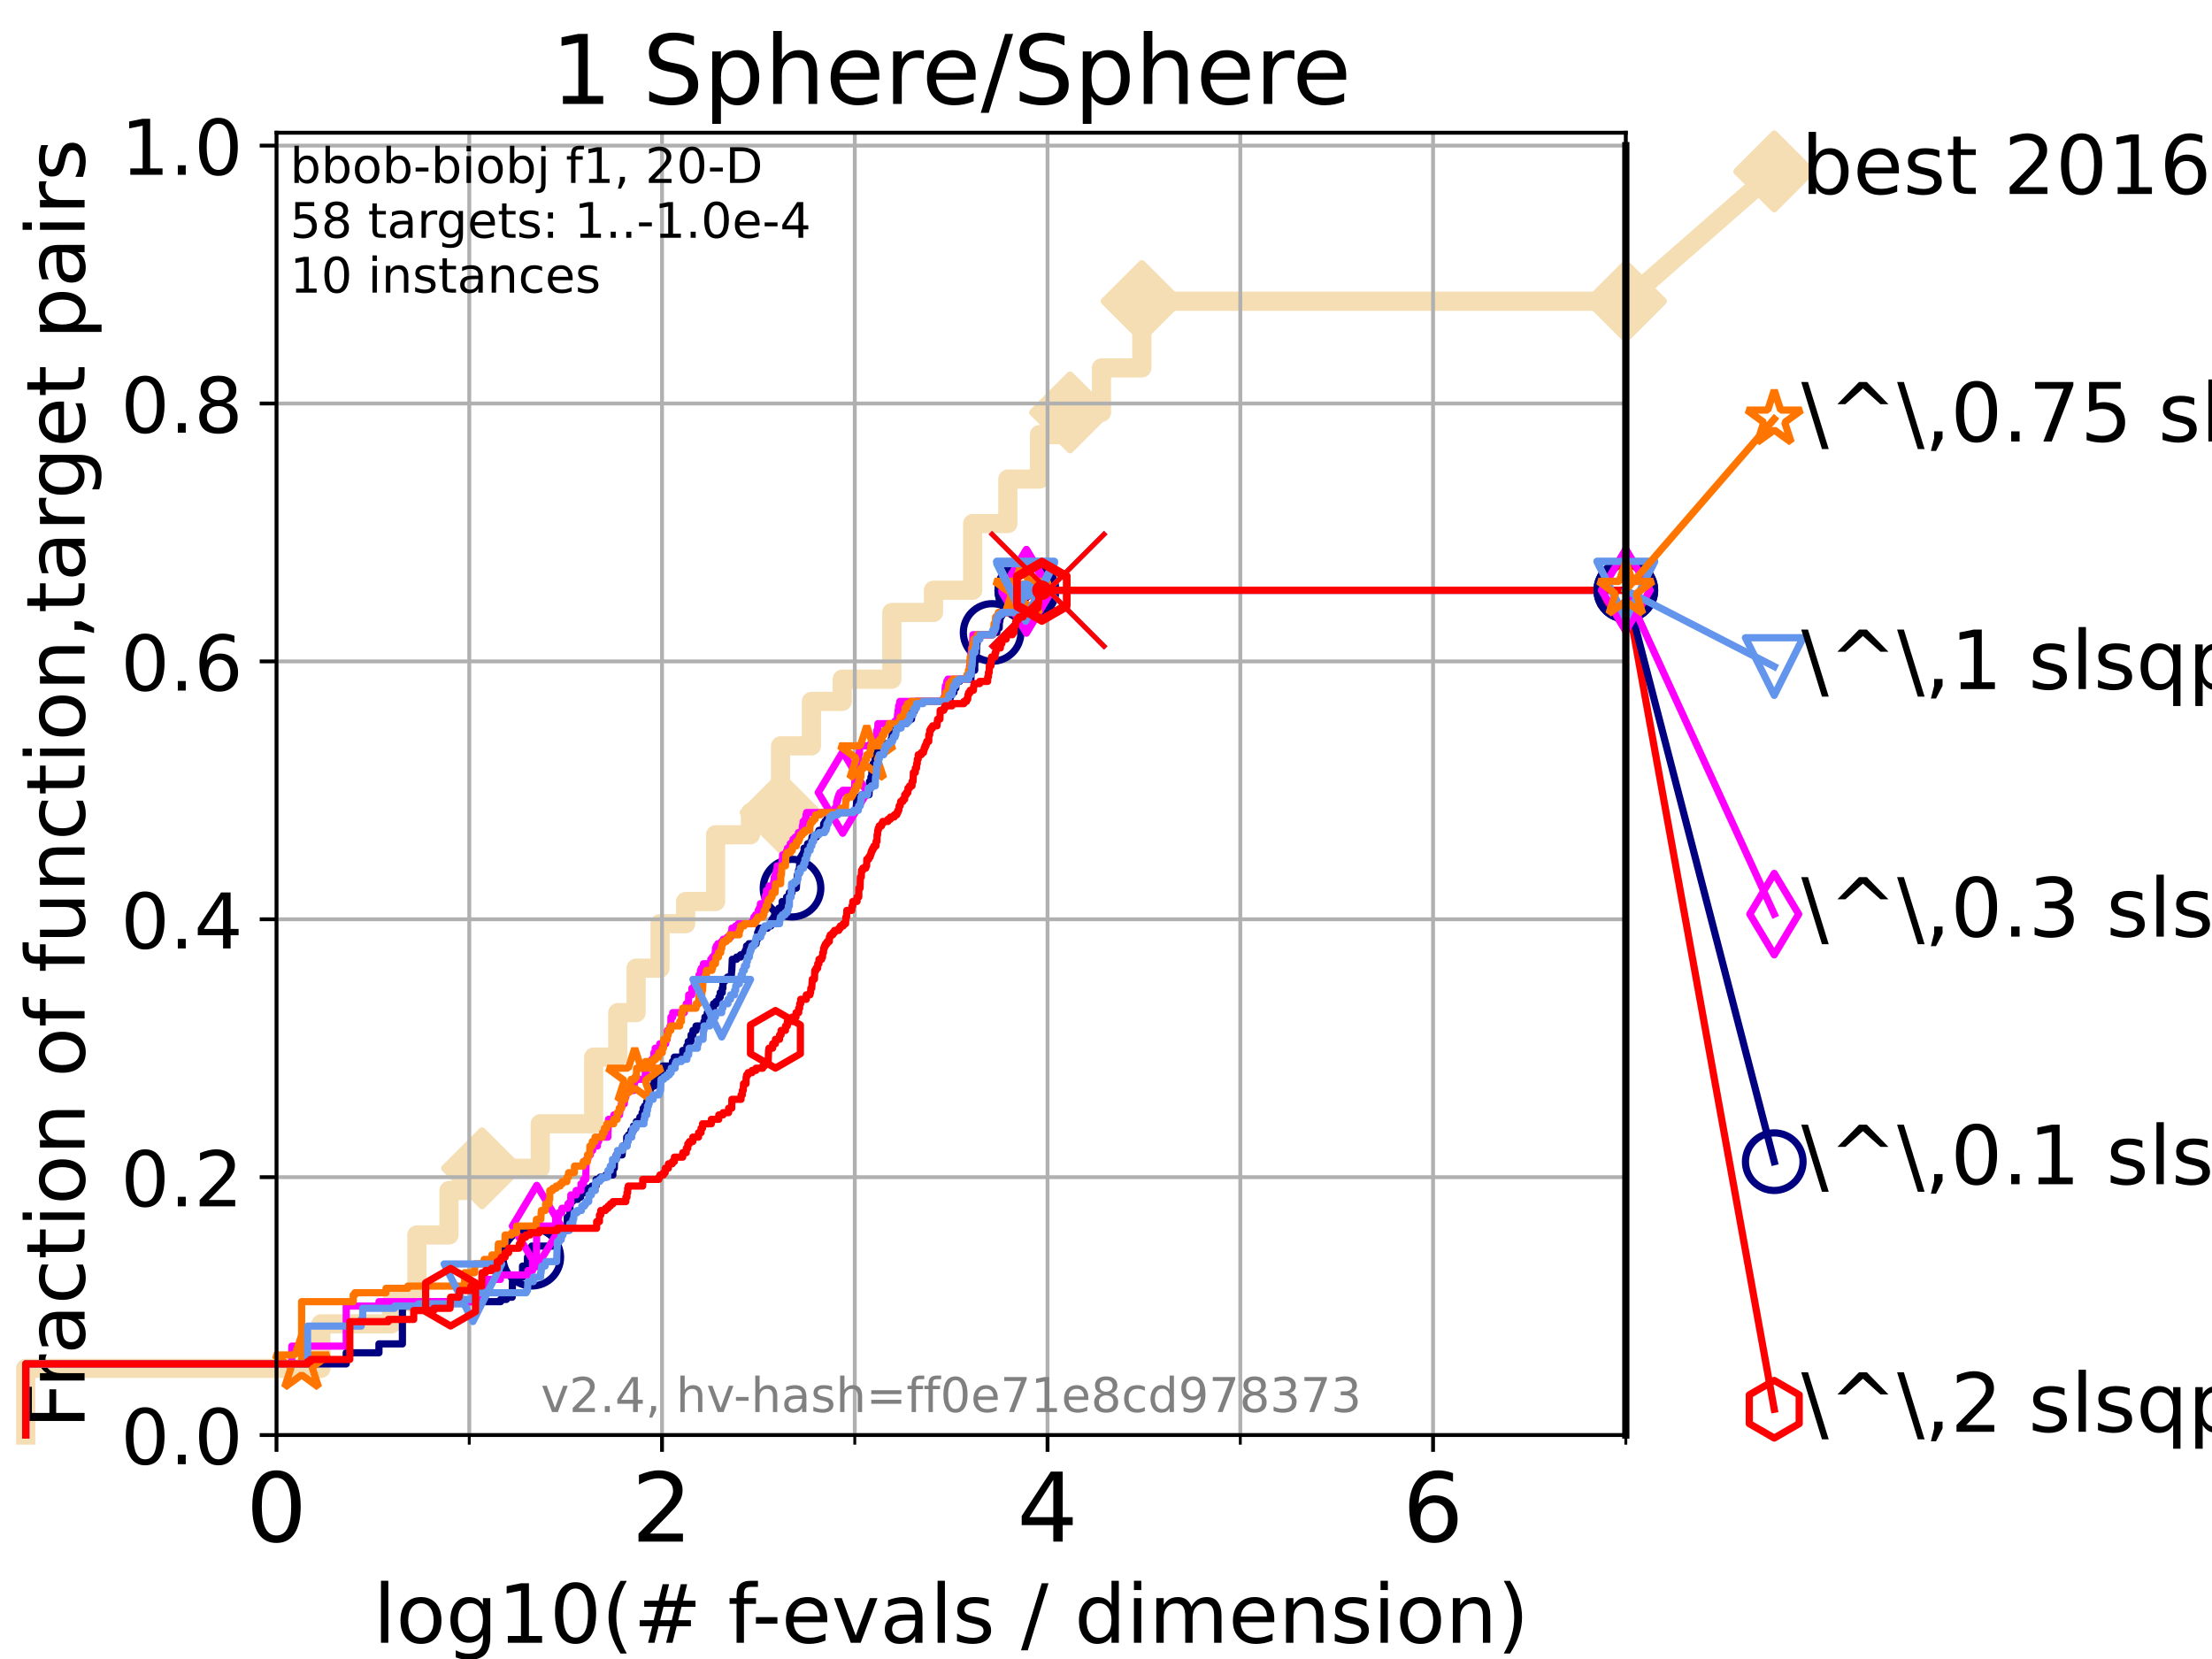 <?xml version="1.0" encoding="utf-8" standalone="no"?>
<!DOCTYPE svg PUBLIC "-//W3C//DTD SVG 1.1//EN"
  "http://www.w3.org/Graphics/SVG/1.1/DTD/svg11.dtd">
<!-- Created with matplotlib (https://matplotlib.org/) -->
<svg height="345.6pt" version="1.1" viewBox="0 0 460.8 345.6" width="460.8pt" xmlns="http://www.w3.org/2000/svg" xmlns:xlink="http://www.w3.org/1999/xlink">
 <defs>
  <style type="text/css">*{stroke-linecap:butt;stroke-linejoin:round;}</style>
 </defs>
 <g id="figure_1">
  <g id="patch_1">
   <path d="M 0 345.6 
L 460.8 345.6 
L 460.8 0 
L 0 0 
z
" style="fill:#ffffff;"/>
  </g>
  <g id="axes_1">
   <g id="patch_2">
    <path d="M 57.6 298.944 
L 338.688 298.944 
L 338.688 27.648 
L 57.6 27.648 
z
" style="fill:#ffffff;"/>
   </g>
   <g id="line2d_1">
    <path d="M 5.357 298.944 
L 5.357 285.05 
L 66.854 285.05 
L 66.854 275.788 
L 81.557 275.788 
L 81.557 271.157 
L 86.847 271.157 
L 86.847 257.263 
L 93.534 257.263 
L 93.534 248.001 
L 100.419 248.001 
L 100.419 243.37 
L 112.544 243.37 
L 112.544 234.107 
L 123.673 234.107 
L 123.673 220.214 
L 128.695 220.214 
L 128.695 210.951 
L 132.518 210.951 
L 132.518 201.689 
L 137.496 201.689 
L 137.496 192.426 
L 142.838 192.426 
L 142.838 187.795 
L 149.068 187.795 
L 149.068 173.901 
L 156.325 173.901 
L 156.325 169.27 
L 162.611 169.27 
L 162.611 155.377 
L 169.04 155.377 
L 169.04 146.114 
L 175.453 146.114 
L 175.453 141.483 
L 185.788 141.483 
L 185.788 127.589 
L 194.46 127.589 
L 194.46 122.958 
L 202.624 122.958 
L 202.624 109.065 
L 209.952 109.065 
L 209.952 99.802 
L 216.537 99.802 
L 216.537 90.54 
L 222.913 90.54 
L 222.913 85.909 
L 229.456 85.909 
L 229.456 76.646 
L 237.858 76.646 
L 237.858 62.753 
L 338.688 62.753 
" style="fill:none;stroke:#f5deb3;stroke-linecap:square;stroke-width:4;"/>
   </g>
   <g id="line2d_2">
    <defs>
     <path d="M 0 7.778 
L 7.778 0 
L 0 -7.778 
L -7.778 0 
z
" id="m11b6f44ee7" style="stroke:#f5deb3;stroke-linejoin:miter;stroke-width:1.5;"/>
    </defs>
    <g>
     <use style="fill:#f5deb3;stroke:#f5deb3;stroke-linejoin:miter;stroke-width:1.5;" x="100.419" xlink:href="#m11b6f44ee7" y="243.37"/>
     <use style="fill:#f5deb3;stroke:#f5deb3;stroke-linejoin:miter;stroke-width:1.5;" x="162.611" xlink:href="#m11b6f44ee7" y="169.27"/>
     <use style="fill:#f5deb3;stroke:#f5deb3;stroke-linejoin:miter;stroke-width:1.5;" x="222.913" xlink:href="#m11b6f44ee7" y="85.909"/>
     <use style="fill:#f5deb3;stroke:#f5deb3;stroke-linejoin:miter;stroke-width:1.5;" x="237.858" xlink:href="#m11b6f44ee7" y="62.753"/>
     <use style="fill:#f5deb3;stroke:#f5deb3;stroke-linejoin:miter;stroke-width:1.5;" x="237.858" xlink:href="#m11b6f44ee7" y="62.753"/>
     <use style="fill:#f5deb3;stroke:#f5deb3;stroke-linejoin:miter;stroke-width:1.5;" x="338.688" xlink:href="#m11b6f44ee7" y="62.753"/>
    </g>
   </g>
   <g id="line2d_3">
    <path style="fill:none;stroke:#f5deb3;stroke-linecap:square;stroke-width:4;"/>
    <g/>
   </g>
   <g id="line2d_4">
    <path d="M 338.688 62.753 
L 369.608 35.706 
" style="fill:none;stroke:#f5deb3;stroke-linecap:square;stroke-width:4;"/>
    <g>
     <use style="fill:#f5deb3;stroke:#f5deb3;stroke-linejoin:miter;stroke-width:1.5;" x="338.688" xlink:href="#m11b6f44ee7" y="62.753"/>
     <use style="fill:#f5deb3;stroke:#f5deb3;stroke-linejoin:miter;stroke-width:1.5;" x="369.608" xlink:href="#m11b6f44ee7" y="35.706"/>
    </g>
   </g>
   <g id="matplotlib.axis_1">
    <g id="xtick_1">
     <g id="line2d_5">
      <path clip-path="url(#p62f0edc02c)" d="M 57.6 298.944 
L 57.6 27.648 
" style="fill:none;stroke:#b0b0b0;stroke-linecap:square;stroke-width:0.8;"/>
     </g>
     <g id="line2d_6">
      <defs>
       <path d="M 0 0 
L 0 3.5 
" id="m01d2f90dfb" style="stroke:#000000;stroke-width:0.8;"/>
      </defs>
      <g>
       <use style="stroke:#000000;stroke-width:0.8;" x="57.6" xlink:href="#m01d2f90dfb" y="298.944"/>
      </g>
     </g>
     <g id="text_1">
      <!-- 0 -->
      <g transform="translate(51.237 321.141)scale(0.2 -0.2)">
       <defs>
        <path d="M 31.781 66.406 
Q 24.172 66.406 20.328 58.906 
Q 16.5 51.422 16.5 36.375 
Q 16.5 21.391 20.328 13.891 
Q 24.172 6.391 31.781 6.391 
Q 39.453 6.391 43.281 13.891 
Q 47.125 21.391 47.125 36.375 
Q 47.125 51.422 43.281 58.906 
Q 39.453 66.406 31.781 66.406 
z
M 31.781 74.219 
Q 44.047 74.219 50.516 64.516 
Q 56.984 54.828 56.984 36.375 
Q 56.984 17.969 50.516 8.266 
Q 44.047 -1.422 31.781 -1.422 
Q 19.531 -1.422 13.062 8.266 
Q 6.594 17.969 6.594 36.375 
Q 6.594 54.828 13.062 64.516 
Q 19.531 74.219 31.781 74.219 
z
" id="DejaVuSans-48"/>
       </defs>
       <use xlink:href="#DejaVuSans-48"/>
      </g>
     </g>
    </g>
    <g id="xtick_2">
     <g id="line2d_7">
      <path clip-path="url(#p62f0edc02c)" d="M 137.911 298.944 
L 137.911 27.648 
" style="fill:none;stroke:#b0b0b0;stroke-linecap:square;stroke-width:0.8;"/>
     </g>
     <g id="line2d_8">
      <g>
       <use style="stroke:#000000;stroke-width:0.8;" x="137.911" xlink:href="#m01d2f90dfb" y="298.944"/>
      </g>
     </g>
     <g id="text_2">
      <!-- 2 -->
      <g transform="translate(131.548 321.141)scale(0.2 -0.2)">
       <defs>
        <path d="M 19.188 8.297 
L 53.609 8.297 
L 53.609 0 
L 7.328 0 
L 7.328 8.297 
Q 12.938 14.109 22.625 23.891 
Q 32.328 33.688 34.812 36.531 
Q 39.547 41.844 41.422 45.531 
Q 43.312 49.219 43.312 52.781 
Q 43.312 58.594 39.234 62.25 
Q 35.156 65.922 28.609 65.922 
Q 23.969 65.922 18.812 64.312 
Q 13.672 62.703 7.812 59.422 
L 7.812 69.391 
Q 13.766 71.781 18.938 73 
Q 24.125 74.219 28.422 74.219 
Q 39.75 74.219 46.484 68.547 
Q 53.219 62.891 53.219 53.422 
Q 53.219 48.922 51.531 44.891 
Q 49.859 40.875 45.406 35.406 
Q 44.188 33.984 37.641 27.219 
Q 31.109 20.453 19.188 8.297 
z
" id="DejaVuSans-50"/>
       </defs>
       <use xlink:href="#DejaVuSans-50"/>
      </g>
     </g>
    </g>
    <g id="xtick_3">
     <g id="line2d_9">
      <path clip-path="url(#p62f0edc02c)" d="M 218.222 298.944 
L 218.222 27.648 
" style="fill:none;stroke:#b0b0b0;stroke-linecap:square;stroke-width:0.8;"/>
     </g>
     <g id="line2d_10">
      <g>
       <use style="stroke:#000000;stroke-width:0.8;" x="218.222" xlink:href="#m01d2f90dfb" y="298.944"/>
      </g>
     </g>
     <g id="text_3">
      <!-- 4 -->
      <g transform="translate(211.859 321.141)scale(0.2 -0.2)">
       <defs>
        <path d="M 37.797 64.312 
L 12.891 25.391 
L 37.797 25.391 
z
M 35.203 72.906 
L 47.609 72.906 
L 47.609 25.391 
L 58.016 25.391 
L 58.016 17.188 
L 47.609 17.188 
L 47.609 0 
L 37.797 0 
L 37.797 17.188 
L 4.891 17.188 
L 4.891 26.703 
z
" id="DejaVuSans-52"/>
       </defs>
       <use xlink:href="#DejaVuSans-52"/>
      </g>
     </g>
    </g>
    <g id="xtick_4">
     <g id="line2d_11">
      <path clip-path="url(#p62f0edc02c)" d="M 298.533 298.944 
L 298.533 27.648 
" style="fill:none;stroke:#b0b0b0;stroke-linecap:square;stroke-width:0.8;"/>
     </g>
     <g id="line2d_12">
      <g>
       <use style="stroke:#000000;stroke-width:0.8;" x="298.533" xlink:href="#m01d2f90dfb" y="298.944"/>
      </g>
     </g>
     <g id="text_4">
      <!-- 6 -->
      <g transform="translate(292.17 321.141)scale(0.2 -0.2)">
       <defs>
        <path d="M 33.016 40.375 
Q 26.375 40.375 22.484 35.828 
Q 18.609 31.297 18.609 23.391 
Q 18.609 15.531 22.484 10.953 
Q 26.375 6.391 33.016 6.391 
Q 39.656 6.391 43.531 10.953 
Q 47.406 15.531 47.406 23.391 
Q 47.406 31.297 43.531 35.828 
Q 39.656 40.375 33.016 40.375 
z
M 52.594 71.297 
L 52.594 62.312 
Q 48.875 64.062 45.094 64.984 
Q 41.312 65.922 37.594 65.922 
Q 27.828 65.922 22.672 59.328 
Q 17.531 52.734 16.797 39.406 
Q 19.672 43.656 24.016 45.922 
Q 28.375 48.188 33.594 48.188 
Q 44.578 48.188 50.953 41.516 
Q 57.328 34.859 57.328 23.391 
Q 57.328 12.156 50.688 5.359 
Q 44.047 -1.422 33.016 -1.422 
Q 20.359 -1.422 13.672 8.266 
Q 6.984 17.969 6.984 36.375 
Q 6.984 53.656 15.188 63.938 
Q 23.391 74.219 37.203 74.219 
Q 40.922 74.219 44.703 73.484 
Q 48.484 72.75 52.594 71.297 
z
" id="DejaVuSans-54"/>
       </defs>
       <use xlink:href="#DejaVuSans-54"/>
      </g>
     </g>
    </g>
    <g id="xtick_5">
     <g id="line2d_13">
      <path clip-path="url(#p62f0edc02c)" d="M 97.755 298.944 
L 97.755 27.648 
" style="fill:none;stroke:#b0b0b0;stroke-linecap:square;stroke-width:0.8;"/>
     </g>
     <g id="line2d_14">
      <defs>
       <path d="M 0 0 
L 0 2 
" id="m20fb3f443f" style="stroke:#000000;stroke-width:0.6;"/>
      </defs>
      <g>
       <use style="stroke:#000000;stroke-width:0.6;" x="97.755" xlink:href="#m20fb3f443f" y="298.944"/>
      </g>
     </g>
    </g>
    <g id="xtick_6">
     <g id="line2d_15">
      <path clip-path="url(#p62f0edc02c)" d="M 178.066 298.944 
L 178.066 27.648 
" style="fill:none;stroke:#b0b0b0;stroke-linecap:square;stroke-width:0.8;"/>
     </g>
     <g id="line2d_16">
      <g>
       <use style="stroke:#000000;stroke-width:0.6;" x="178.066" xlink:href="#m20fb3f443f" y="298.944"/>
      </g>
     </g>
    </g>
    <g id="xtick_7">
     <g id="line2d_17">
      <path clip-path="url(#p62f0edc02c)" d="M 258.377 298.944 
L 258.377 27.648 
" style="fill:none;stroke:#b0b0b0;stroke-linecap:square;stroke-width:0.8;"/>
     </g>
     <g id="line2d_18">
      <g>
       <use style="stroke:#000000;stroke-width:0.6;" x="258.377" xlink:href="#m20fb3f443f" y="298.944"/>
      </g>
     </g>
    </g>
    <g id="xtick_8">
     <g id="line2d_19">
      <path clip-path="url(#p62f0edc02c)" d="M 338.688 298.944 
L 338.688 27.648 
" style="fill:none;stroke:#b0b0b0;stroke-linecap:square;stroke-width:0.8;"/>
     </g>
     <g id="line2d_20">
      <g>
       <use style="stroke:#000000;stroke-width:0.6;" x="338.688" xlink:href="#m20fb3f443f" y="298.944"/>
      </g>
     </g>
    </g>
    <g id="text_5">
     <!-- log10(# f-evals / dimension) -->
     <g transform="translate(77.764 342.218)scale(0.17 -0.17)">
      <defs>
       <path d="M 9.422 75.984 
L 18.406 75.984 
L 18.406 0 
L 9.422 0 
z
" id="DejaVuSans-108"/>
       <path d="M 30.609 48.391 
Q 23.391 48.391 19.188 42.75 
Q 14.984 37.109 14.984 27.297 
Q 14.984 17.484 19.156 11.844 
Q 23.344 6.203 30.609 6.203 
Q 37.797 6.203 41.984 11.859 
Q 46.188 17.531 46.188 27.297 
Q 46.188 37.016 41.984 42.703 
Q 37.797 48.391 30.609 48.391 
z
M 30.609 56 
Q 42.328 56 49.016 48.375 
Q 55.719 40.766 55.719 27.297 
Q 55.719 13.875 49.016 6.219 
Q 42.328 -1.422 30.609 -1.422 
Q 18.844 -1.422 12.172 6.219 
Q 5.516 13.875 5.516 27.297 
Q 5.516 40.766 12.172 48.375 
Q 18.844 56 30.609 56 
z
" id="DejaVuSans-111"/>
       <path d="M 45.406 27.984 
Q 45.406 37.75 41.375 43.109 
Q 37.359 48.484 30.078 48.484 
Q 22.859 48.484 18.828 43.109 
Q 14.797 37.75 14.797 27.984 
Q 14.797 18.266 18.828 12.891 
Q 22.859 7.516 30.078 7.516 
Q 37.359 7.516 41.375 12.891 
Q 45.406 18.266 45.406 27.984 
z
M 54.391 6.781 
Q 54.391 -7.172 48.188 -13.984 
Q 42 -20.797 29.203 -20.797 
Q 24.469 -20.797 20.266 -20.094 
Q 16.062 -19.391 12.109 -17.922 
L 12.109 -9.188 
Q 16.062 -11.328 19.922 -12.344 
Q 23.781 -13.375 27.781 -13.375 
Q 36.625 -13.375 41.016 -8.766 
Q 45.406 -4.156 45.406 5.172 
L 45.406 9.625 
Q 42.625 4.781 38.281 2.391 
Q 33.938 0 27.875 0 
Q 17.828 0 11.672 7.656 
Q 5.516 15.328 5.516 27.984 
Q 5.516 40.672 11.672 48.328 
Q 17.828 56 27.875 56 
Q 33.938 56 38.281 53.609 
Q 42.625 51.219 45.406 46.391 
L 45.406 54.688 
L 54.391 54.688 
z
" id="DejaVuSans-103"/>
       <path d="M 12.406 8.297 
L 28.516 8.297 
L 28.516 63.922 
L 10.984 60.406 
L 10.984 69.391 
L 28.422 72.906 
L 38.281 72.906 
L 38.281 8.297 
L 54.391 8.297 
L 54.391 0 
L 12.406 0 
z
" id="DejaVuSans-49"/>
       <path d="M 31 75.875 
Q 24.469 64.656 21.281 53.656 
Q 18.109 42.672 18.109 31.391 
Q 18.109 20.125 21.312 9.062 
Q 24.516 -2 31 -13.188 
L 23.188 -13.188 
Q 15.875 -1.703 12.234 9.375 
Q 8.594 20.453 8.594 31.391 
Q 8.594 42.281 12.203 53.312 
Q 15.828 64.359 23.188 75.875 
z
" id="DejaVuSans-40"/>
       <path d="M 51.125 44 
L 36.922 44 
L 32.812 27.688 
L 47.125 27.688 
z
M 43.797 71.781 
L 38.719 51.516 
L 52.984 51.516 
L 58.109 71.781 
L 65.922 71.781 
L 60.891 51.516 
L 76.125 51.516 
L 76.125 44 
L 58.984 44 
L 54.984 27.688 
L 70.516 27.688 
L 70.516 20.219 
L 53.078 20.219 
L 48 0 
L 40.188 0 
L 45.219 20.219 
L 30.906 20.219 
L 25.875 0 
L 18.016 0 
L 23.094 20.219 
L 7.719 20.219 
L 7.719 27.688 
L 24.906 27.688 
L 29 44 
L 13.281 44 
L 13.281 51.516 
L 30.906 51.516 
L 35.891 71.781 
z
" id="DejaVuSans-35"/>
       <path id="DejaVuSans-32"/>
       <path d="M 37.109 75.984 
L 37.109 68.5 
L 28.516 68.5 
Q 23.688 68.5 21.797 66.547 
Q 19.922 64.594 19.922 59.516 
L 19.922 54.688 
L 34.719 54.688 
L 34.719 47.703 
L 19.922 47.703 
L 19.922 0 
L 10.891 0 
L 10.891 47.703 
L 2.297 47.703 
L 2.297 54.688 
L 10.891 54.688 
L 10.891 58.5 
Q 10.891 67.625 15.141 71.797 
Q 19.391 75.984 28.609 75.984 
z
" id="DejaVuSans-102"/>
       <path d="M 4.891 31.391 
L 31.203 31.391 
L 31.203 23.391 
L 4.891 23.391 
z
" id="DejaVuSans-45"/>
       <path d="M 56.203 29.594 
L 56.203 25.203 
L 14.891 25.203 
Q 15.484 15.922 20.484 11.062 
Q 25.484 6.203 34.422 6.203 
Q 39.594 6.203 44.453 7.469 
Q 49.312 8.734 54.109 11.281 
L 54.109 2.781 
Q 49.266 0.734 44.188 -0.344 
Q 39.109 -1.422 33.891 -1.422 
Q 20.797 -1.422 13.156 6.188 
Q 5.516 13.812 5.516 26.812 
Q 5.516 40.234 12.766 48.109 
Q 20.016 56 32.328 56 
Q 43.359 56 49.781 48.891 
Q 56.203 41.797 56.203 29.594 
z
M 47.219 32.234 
Q 47.125 39.594 43.094 43.984 
Q 39.062 48.391 32.422 48.391 
Q 24.906 48.391 20.391 44.141 
Q 15.875 39.891 15.188 32.172 
z
" id="DejaVuSans-101"/>
       <path d="M 2.984 54.688 
L 12.5 54.688 
L 29.594 8.797 
L 46.688 54.688 
L 56.203 54.688 
L 35.688 0 
L 23.484 0 
z
" id="DejaVuSans-118"/>
       <path d="M 34.281 27.484 
Q 23.391 27.484 19.188 25 
Q 14.984 22.516 14.984 16.5 
Q 14.984 11.719 18.141 8.906 
Q 21.297 6.109 26.703 6.109 
Q 34.188 6.109 38.703 11.406 
Q 43.219 16.703 43.219 25.484 
L 43.219 27.484 
z
M 52.203 31.203 
L 52.203 0 
L 43.219 0 
L 43.219 8.297 
Q 40.141 3.328 35.547 0.953 
Q 30.953 -1.422 24.312 -1.422 
Q 15.922 -1.422 10.953 3.297 
Q 6 8.016 6 15.922 
Q 6 25.141 12.172 29.828 
Q 18.359 34.516 30.609 34.516 
L 43.219 34.516 
L 43.219 35.406 
Q 43.219 41.609 39.141 45 
Q 35.062 48.391 27.688 48.391 
Q 23 48.391 18.547 47.266 
Q 14.109 46.141 10.016 43.891 
L 10.016 52.203 
Q 14.938 54.109 19.578 55.047 
Q 24.219 56 28.609 56 
Q 40.484 56 46.344 49.844 
Q 52.203 43.703 52.203 31.203 
z
" id="DejaVuSans-97"/>
       <path d="M 44.281 53.078 
L 44.281 44.578 
Q 40.484 46.531 36.375 47.5 
Q 32.281 48.484 27.875 48.484 
Q 21.188 48.484 17.844 46.438 
Q 14.5 44.391 14.5 40.281 
Q 14.5 37.156 16.891 35.375 
Q 19.281 33.594 26.516 31.984 
L 29.594 31.297 
Q 39.156 29.25 43.188 25.516 
Q 47.219 21.781 47.219 15.094 
Q 47.219 7.469 41.188 3.016 
Q 35.156 -1.422 24.609 -1.422 
Q 20.219 -1.422 15.453 -0.562 
Q 10.688 0.297 5.422 2 
L 5.422 11.281 
Q 10.406 8.688 15.234 7.391 
Q 20.062 6.109 24.812 6.109 
Q 31.156 6.109 34.562 8.281 
Q 37.984 10.453 37.984 14.406 
Q 37.984 18.062 35.516 20.016 
Q 33.062 21.969 24.703 23.781 
L 21.578 24.516 
Q 13.234 26.266 9.516 29.906 
Q 5.812 33.547 5.812 39.891 
Q 5.812 47.609 11.281 51.797 
Q 16.75 56 26.812 56 
Q 31.781 56 36.172 55.266 
Q 40.578 54.547 44.281 53.078 
z
" id="DejaVuSans-115"/>
       <path d="M 25.391 72.906 
L 33.688 72.906 
L 8.297 -9.281 
L 0 -9.281 
z
" id="DejaVuSans-47"/>
       <path d="M 45.406 46.391 
L 45.406 75.984 
L 54.391 75.984 
L 54.391 0 
L 45.406 0 
L 45.406 8.203 
Q 42.578 3.328 38.25 0.953 
Q 33.938 -1.422 27.875 -1.422 
Q 17.969 -1.422 11.734 6.484 
Q 5.516 14.406 5.516 27.297 
Q 5.516 40.188 11.734 48.094 
Q 17.969 56 27.875 56 
Q 33.938 56 38.25 53.625 
Q 42.578 51.266 45.406 46.391 
z
M 14.797 27.297 
Q 14.797 17.391 18.875 11.75 
Q 22.953 6.109 30.078 6.109 
Q 37.203 6.109 41.297 11.75 
Q 45.406 17.391 45.406 27.297 
Q 45.406 37.203 41.297 42.844 
Q 37.203 48.484 30.078 48.484 
Q 22.953 48.484 18.875 42.844 
Q 14.797 37.203 14.797 27.297 
z
" id="DejaVuSans-100"/>
       <path d="M 9.422 54.688 
L 18.406 54.688 
L 18.406 0 
L 9.422 0 
z
M 9.422 75.984 
L 18.406 75.984 
L 18.406 64.594 
L 9.422 64.594 
z
" id="DejaVuSans-105"/>
       <path d="M 52 44.188 
Q 55.375 50.25 60.062 53.125 
Q 64.75 56 71.094 56 
Q 79.641 56 84.281 50.016 
Q 88.922 44.047 88.922 33.016 
L 88.922 0 
L 79.891 0 
L 79.891 32.719 
Q 79.891 40.578 77.094 44.375 
Q 74.312 48.188 68.609 48.188 
Q 61.625 48.188 57.562 43.547 
Q 53.516 38.922 53.516 30.906 
L 53.516 0 
L 44.484 0 
L 44.484 32.719 
Q 44.484 40.625 41.703 44.406 
Q 38.922 48.188 33.109 48.188 
Q 26.219 48.188 22.156 43.531 
Q 18.109 38.875 18.109 30.906 
L 18.109 0 
L 9.078 0 
L 9.078 54.688 
L 18.109 54.688 
L 18.109 46.188 
Q 21.188 51.219 25.484 53.609 
Q 29.781 56 35.688 56 
Q 41.656 56 45.828 52.969 
Q 50 49.953 52 44.188 
z
" id="DejaVuSans-109"/>
       <path d="M 54.891 33.016 
L 54.891 0 
L 45.906 0 
L 45.906 32.719 
Q 45.906 40.484 42.875 44.328 
Q 39.844 48.188 33.797 48.188 
Q 26.516 48.188 22.312 43.547 
Q 18.109 38.922 18.109 30.906 
L 18.109 0 
L 9.078 0 
L 9.078 54.688 
L 18.109 54.688 
L 18.109 46.188 
Q 21.344 51.125 25.703 53.562 
Q 30.078 56 35.797 56 
Q 45.219 56 50.047 50.172 
Q 54.891 44.344 54.891 33.016 
z
" id="DejaVuSans-110"/>
       <path d="M 8.016 75.875 
L 15.828 75.875 
Q 23.141 64.359 26.781 53.312 
Q 30.422 42.281 30.422 31.391 
Q 30.422 20.453 26.781 9.375 
Q 23.141 -1.703 15.828 -13.188 
L 8.016 -13.188 
Q 14.5 -2 17.703 9.062 
Q 20.906 20.125 20.906 31.391 
Q 20.906 42.672 17.703 53.656 
Q 14.5 64.656 8.016 75.875 
z
" id="DejaVuSans-41"/>
      </defs>
      <use xlink:href="#DejaVuSans-108"/>
      <use x="27.783" xlink:href="#DejaVuSans-111"/>
      <use x="88.965" xlink:href="#DejaVuSans-103"/>
      <use x="152.441" xlink:href="#DejaVuSans-49"/>
      <use x="216.064" xlink:href="#DejaVuSans-48"/>
      <use x="279.688" xlink:href="#DejaVuSans-40"/>
      <use x="318.701" xlink:href="#DejaVuSans-35"/>
      <use x="402.49" xlink:href="#DejaVuSans-32"/>
      <use x="434.277" xlink:href="#DejaVuSans-102"/>
      <use x="463.982" xlink:href="#DejaVuSans-45"/>
      <use x="500.066" xlink:href="#DejaVuSans-101"/>
      <use x="561.59" xlink:href="#DejaVuSans-118"/>
      <use x="620.77" xlink:href="#DejaVuSans-97"/>
      <use x="682.049" xlink:href="#DejaVuSans-108"/>
      <use x="709.832" xlink:href="#DejaVuSans-115"/>
      <use x="761.932" xlink:href="#DejaVuSans-32"/>
      <use x="793.719" xlink:href="#DejaVuSans-47"/>
      <use x="827.41" xlink:href="#DejaVuSans-32"/>
      <use x="859.197" xlink:href="#DejaVuSans-100"/>
      <use x="922.674" xlink:href="#DejaVuSans-105"/>
      <use x="950.457" xlink:href="#DejaVuSans-109"/>
      <use x="1047.869" xlink:href="#DejaVuSans-101"/>
      <use x="1109.393" xlink:href="#DejaVuSans-110"/>
      <use x="1172.771" xlink:href="#DejaVuSans-115"/>
      <use x="1224.871" xlink:href="#DejaVuSans-105"/>
      <use x="1252.654" xlink:href="#DejaVuSans-111"/>
      <use x="1313.836" xlink:href="#DejaVuSans-110"/>
      <use x="1377.215" xlink:href="#DejaVuSans-41"/>
     </g>
    </g>
   </g>
   <g id="matplotlib.axis_2">
    <g id="ytick_1">
     <g id="line2d_21">
      <path clip-path="url(#p62f0edc02c)" d="M 57.6 298.944 
L 338.688 298.944 
" style="fill:none;stroke:#b0b0b0;stroke-linecap:square;stroke-width:0.8;"/>
     </g>
     <g id="line2d_22">
      <defs>
       <path d="M 0 0 
L -3.5 0 
" id="mf30a891e4e" style="stroke:#000000;stroke-width:0.8;"/>
      </defs>
      <g>
       <use style="stroke:#000000;stroke-width:0.8;" x="57.6" xlink:href="#mf30a891e4e" y="298.944"/>
      </g>
     </g>
     <g id="text_6">
      <!-- 0.0 -->
      <g transform="translate(25.155 305.023)scale(0.16 -0.16)">
       <defs>
        <path d="M 10.688 12.406 
L 21 12.406 
L 21 0 
L 10.688 0 
z
" id="DejaVuSans-46"/>
       </defs>
       <use xlink:href="#DejaVuSans-48"/>
       <use x="63.623" xlink:href="#DejaVuSans-46"/>
       <use x="95.41" xlink:href="#DejaVuSans-48"/>
      </g>
     </g>
    </g>
    <g id="ytick_2">
     <g id="line2d_23">
      <path clip-path="url(#p62f0edc02c)" d="M 57.6 245.222 
L 338.688 245.222 
" style="fill:none;stroke:#b0b0b0;stroke-linecap:square;stroke-width:0.8;"/>
     </g>
     <g id="line2d_24">
      <g>
       <use style="stroke:#000000;stroke-width:0.8;" x="57.6" xlink:href="#mf30a891e4e" y="245.222"/>
      </g>
     </g>
     <g id="text_7">
      <!-- 0.2 -->
      <g transform="translate(25.155 251.301)scale(0.16 -0.16)">
       <use xlink:href="#DejaVuSans-48"/>
       <use x="63.623" xlink:href="#DejaVuSans-46"/>
       <use x="95.41" xlink:href="#DejaVuSans-50"/>
      </g>
     </g>
    </g>
    <g id="ytick_3">
     <g id="line2d_25">
      <path clip-path="url(#p62f0edc02c)" d="M 57.6 191.5 
L 338.688 191.5 
" style="fill:none;stroke:#b0b0b0;stroke-linecap:square;stroke-width:0.8;"/>
     </g>
     <g id="line2d_26">
      <g>
       <use style="stroke:#000000;stroke-width:0.8;" x="57.6" xlink:href="#mf30a891e4e" y="191.5"/>
      </g>
     </g>
     <g id="text_8">
      <!-- 0.4 -->
      <g transform="translate(25.155 197.579)scale(0.16 -0.16)">
       <use xlink:href="#DejaVuSans-48"/>
       <use x="63.623" xlink:href="#DejaVuSans-46"/>
       <use x="95.41" xlink:href="#DejaVuSans-52"/>
      </g>
     </g>
    </g>
    <g id="ytick_4">
     <g id="line2d_27">
      <path clip-path="url(#p62f0edc02c)" d="M 57.6 137.778 
L 338.688 137.778 
" style="fill:none;stroke:#b0b0b0;stroke-linecap:square;stroke-width:0.8;"/>
     </g>
     <g id="line2d_28">
      <g>
       <use style="stroke:#000000;stroke-width:0.8;" x="57.6" xlink:href="#mf30a891e4e" y="137.778"/>
      </g>
     </g>
     <g id="text_9">
      <!-- 0.6 -->
      <g transform="translate(25.155 143.857)scale(0.16 -0.16)">
       <use xlink:href="#DejaVuSans-48"/>
       <use x="63.623" xlink:href="#DejaVuSans-46"/>
       <use x="95.41" xlink:href="#DejaVuSans-54"/>
      </g>
     </g>
    </g>
    <g id="ytick_5">
     <g id="line2d_29">
      <path clip-path="url(#p62f0edc02c)" d="M 57.6 84.056 
L 338.688 84.056 
" style="fill:none;stroke:#b0b0b0;stroke-linecap:square;stroke-width:0.8;"/>
     </g>
     <g id="line2d_30">
      <g>
       <use style="stroke:#000000;stroke-width:0.8;" x="57.6" xlink:href="#mf30a891e4e" y="84.056"/>
      </g>
     </g>
     <g id="text_10">
      <!-- 0.8 -->
      <g transform="translate(25.155 90.135)scale(0.16 -0.16)">
       <defs>
        <path d="M 31.781 34.625 
Q 24.75 34.625 20.719 30.859 
Q 16.703 27.094 16.703 20.516 
Q 16.703 13.922 20.719 10.156 
Q 24.75 6.391 31.781 6.391 
Q 38.812 6.391 42.859 10.172 
Q 46.922 13.969 46.922 20.516 
Q 46.922 27.094 42.891 30.859 
Q 38.875 34.625 31.781 34.625 
z
M 21.922 38.812 
Q 15.578 40.375 12.031 44.719 
Q 8.5 49.078 8.5 55.328 
Q 8.5 64.062 14.719 69.141 
Q 20.953 74.219 31.781 74.219 
Q 42.672 74.219 48.875 69.141 
Q 55.078 64.062 55.078 55.328 
Q 55.078 49.078 51.531 44.719 
Q 48 40.375 41.703 38.812 
Q 48.828 37.156 52.797 32.312 
Q 56.781 27.484 56.781 20.516 
Q 56.781 9.906 50.312 4.234 
Q 43.844 -1.422 31.781 -1.422 
Q 19.734 -1.422 13.25 4.234 
Q 6.781 9.906 6.781 20.516 
Q 6.781 27.484 10.781 32.312 
Q 14.797 37.156 21.922 38.812 
z
M 18.312 54.391 
Q 18.312 48.734 21.844 45.562 
Q 25.391 42.391 31.781 42.391 
Q 38.141 42.391 41.719 45.562 
Q 45.312 48.734 45.312 54.391 
Q 45.312 60.062 41.719 63.234 
Q 38.141 66.406 31.781 66.406 
Q 25.391 66.406 21.844 63.234 
Q 18.312 60.062 18.312 54.391 
z
" id="DejaVuSans-56"/>
       </defs>
       <use xlink:href="#DejaVuSans-48"/>
       <use x="63.623" xlink:href="#DejaVuSans-46"/>
       <use x="95.41" xlink:href="#DejaVuSans-56"/>
      </g>
     </g>
    </g>
    <g id="ytick_6">
     <g id="line2d_31">
      <path clip-path="url(#p62f0edc02c)" d="M 57.6 30.334 
L 338.688 30.334 
" style="fill:none;stroke:#b0b0b0;stroke-linecap:square;stroke-width:0.8;"/>
     </g>
     <g id="line2d_32">
      <g>
       <use style="stroke:#000000;stroke-width:0.8;" x="57.6" xlink:href="#mf30a891e4e" y="30.334"/>
      </g>
     </g>
     <g id="text_11">
      <!-- 1.0 -->
      <g transform="translate(25.155 36.413)scale(0.16 -0.16)">
       <use xlink:href="#DejaVuSans-49"/>
       <use x="63.623" xlink:href="#DejaVuSans-46"/>
       <use x="95.41" xlink:href="#DejaVuSans-48"/>
      </g>
     </g>
    </g>
    <g id="text_12">
     <!-- Fraction of function,target pairs -->
     <g transform="translate(17.62 297.681)rotate(-90)scale(0.17 -0.17)">
      <defs>
       <path d="M 9.812 72.906 
L 51.703 72.906 
L 51.703 64.594 
L 19.672 64.594 
L 19.672 43.109 
L 48.578 43.109 
L 48.578 34.812 
L 19.672 34.812 
L 19.672 0 
L 9.812 0 
z
" id="DejaVuSans-70"/>
       <path d="M 41.109 46.297 
Q 39.594 47.172 37.812 47.578 
Q 36.031 48 33.891 48 
Q 26.266 48 22.188 43.047 
Q 18.109 38.094 18.109 28.812 
L 18.109 0 
L 9.078 0 
L 9.078 54.688 
L 18.109 54.688 
L 18.109 46.188 
Q 20.953 51.172 25.484 53.578 
Q 30.031 56 36.531 56 
Q 37.453 56 38.578 55.875 
Q 39.703 55.766 41.062 55.516 
z
" id="DejaVuSans-114"/>
       <path d="M 48.781 52.594 
L 48.781 44.188 
Q 44.969 46.297 41.141 47.344 
Q 37.312 48.391 33.406 48.391 
Q 24.656 48.391 19.812 42.844 
Q 14.984 37.312 14.984 27.297 
Q 14.984 17.281 19.812 11.734 
Q 24.656 6.203 33.406 6.203 
Q 37.312 6.203 41.141 7.25 
Q 44.969 8.297 48.781 10.406 
L 48.781 2.094 
Q 45.016 0.344 40.984 -0.531 
Q 36.969 -1.422 32.422 -1.422 
Q 20.062 -1.422 12.781 6.344 
Q 5.516 14.109 5.516 27.297 
Q 5.516 40.672 12.859 48.328 
Q 20.219 56 33.016 56 
Q 37.156 56 41.109 55.141 
Q 45.062 54.297 48.781 52.594 
z
" id="DejaVuSans-99"/>
       <path d="M 18.312 70.219 
L 18.312 54.688 
L 36.812 54.688 
L 36.812 47.703 
L 18.312 47.703 
L 18.312 18.016 
Q 18.312 11.328 20.141 9.422 
Q 21.969 7.516 27.594 7.516 
L 36.812 7.516 
L 36.812 0 
L 27.594 0 
Q 17.188 0 13.234 3.875 
Q 9.281 7.766 9.281 18.016 
L 9.281 47.703 
L 2.688 47.703 
L 2.688 54.688 
L 9.281 54.688 
L 9.281 70.219 
z
" id="DejaVuSans-116"/>
       <path d="M 8.5 21.578 
L 8.5 54.688 
L 17.484 54.688 
L 17.484 21.922 
Q 17.484 14.156 20.5 10.266 
Q 23.531 6.391 29.594 6.391 
Q 36.859 6.391 41.078 11.031 
Q 45.312 15.672 45.312 23.688 
L 45.312 54.688 
L 54.297 54.688 
L 54.297 0 
L 45.312 0 
L 45.312 8.406 
Q 42.047 3.422 37.719 1 
Q 33.406 -1.422 27.688 -1.422 
Q 18.266 -1.422 13.375 4.438 
Q 8.5 10.297 8.5 21.578 
z
M 31.109 56 
z
" id="DejaVuSans-117"/>
       <path d="M 11.719 12.406 
L 22.016 12.406 
L 22.016 4 
L 14.016 -11.625 
L 7.719 -11.625 
L 11.719 4 
z
" id="DejaVuSans-44"/>
       <path d="M 18.109 8.203 
L 18.109 -20.797 
L 9.078 -20.797 
L 9.078 54.688 
L 18.109 54.688 
L 18.109 46.391 
Q 20.953 51.266 25.266 53.625 
Q 29.594 56 35.594 56 
Q 45.562 56 51.781 48.094 
Q 58.016 40.188 58.016 27.297 
Q 58.016 14.406 51.781 6.484 
Q 45.562 -1.422 35.594 -1.422 
Q 29.594 -1.422 25.266 0.953 
Q 20.953 3.328 18.109 8.203 
z
M 48.688 27.297 
Q 48.688 37.203 44.609 42.844 
Q 40.531 48.484 33.406 48.484 
Q 26.266 48.484 22.188 42.844 
Q 18.109 37.203 18.109 27.297 
Q 18.109 17.391 22.188 11.75 
Q 26.266 6.109 33.406 6.109 
Q 40.531 6.109 44.609 11.75 
Q 48.688 17.391 48.688 27.297 
z
" id="DejaVuSans-112"/>
      </defs>
      <use xlink:href="#DejaVuSans-70"/>
      <use x="50.27" xlink:href="#DejaVuSans-114"/>
      <use x="91.383" xlink:href="#DejaVuSans-97"/>
      <use x="152.662" xlink:href="#DejaVuSans-99"/>
      <use x="207.643" xlink:href="#DejaVuSans-116"/>
      <use x="246.852" xlink:href="#DejaVuSans-105"/>
      <use x="274.635" xlink:href="#DejaVuSans-111"/>
      <use x="335.816" xlink:href="#DejaVuSans-110"/>
      <use x="399.195" xlink:href="#DejaVuSans-32"/>
      <use x="430.982" xlink:href="#DejaVuSans-111"/>
      <use x="492.164" xlink:href="#DejaVuSans-102"/>
      <use x="527.369" xlink:href="#DejaVuSans-32"/>
      <use x="559.156" xlink:href="#DejaVuSans-102"/>
      <use x="594.361" xlink:href="#DejaVuSans-117"/>
      <use x="657.74" xlink:href="#DejaVuSans-110"/>
      <use x="721.119" xlink:href="#DejaVuSans-99"/>
      <use x="776.1" xlink:href="#DejaVuSans-116"/>
      <use x="815.309" xlink:href="#DejaVuSans-105"/>
      <use x="843.092" xlink:href="#DejaVuSans-111"/>
      <use x="904.273" xlink:href="#DejaVuSans-110"/>
      <use x="967.652" xlink:href="#DejaVuSans-44"/>
      <use x="999.439" xlink:href="#DejaVuSans-116"/>
      <use x="1038.648" xlink:href="#DejaVuSans-97"/>
      <use x="1099.928" xlink:href="#DejaVuSans-114"/>
      <use x="1139.291" xlink:href="#DejaVuSans-103"/>
      <use x="1202.768" xlink:href="#DejaVuSans-101"/>
      <use x="1264.291" xlink:href="#DejaVuSans-116"/>
      <use x="1303.5" xlink:href="#DejaVuSans-32"/>
      <use x="1335.287" xlink:href="#DejaVuSans-112"/>
      <use x="1398.764" xlink:href="#DejaVuSans-97"/>
      <use x="1460.043" xlink:href="#DejaVuSans-105"/>
      <use x="1487.826" xlink:href="#DejaVuSans-114"/>
      <use x="1528.939" xlink:href="#DejaVuSans-115"/>
     </g>
    </g>
   </g>
   <g id="line2d_33">
    <defs>
     <path d="M 0 1.5 
C 0.398 1.5 0.779 1.342 1.061 1.061 
C 1.342 0.779 1.5 0.398 1.5 0 
C 1.5 -0.398 1.342 -0.779 1.061 -1.061 
C 0.779 -1.342 0.398 -1.5 0 -1.5 
C -0.398 -1.5 -0.779 -1.342 -1.061 -1.061 
C -1.342 -0.779 -1.5 -0.398 -1.5 0 
C -1.5 0.398 -1.342 0.779 -1.061 1.061 
C -0.779 1.342 -0.398 1.5 0 1.5 
z
" id="mfe8d365cab" style="stroke:#f5deb3;"/>
    </defs>
    <g>
     <use style="fill:#f5deb3;stroke:#f5deb3;" x="237.858" xlink:href="#mfe8d365cab" y="62.753"/>
     <use style="fill:#f5deb3;stroke:#f5deb3;" x="237.858" xlink:href="#mfe8d365cab" y="62.753"/>
    </g>
   </g>
   <g id="line2d_34">
    <defs>
     <path d="M 0 1.5 
C 0.398 1.5 0.779 1.342 1.061 1.061 
C 1.342 0.779 1.5 0.398 1.5 0 
C 1.5 -0.398 1.342 -0.779 1.061 -1.061 
C 0.779 -1.342 0.398 -1.5 0 -1.5 
C -0.398 -1.5 -0.779 -1.342 -1.061 -1.061 
C -1.342 -0.779 -1.5 -0.398 -1.5 0 
C -1.5 0.398 -1.342 0.779 -1.061 1.061 
C -0.779 1.342 -0.398 1.5 0 1.5 
z
" id="mbfb847f269" style="stroke:#000080;"/>
    </defs>
    <g>
     <use style="fill:#000080;stroke:#000080;" x="213.907" xlink:href="#mbfb847f269" y="122.958"/>
     <use style="fill:#000080;stroke:#000080;" x="213.907" xlink:href="#mbfb847f269" y="122.958"/>
    </g>
   </g>
   <g id="line2d_35">
    <path d="M 5.357 298.944 
L 5.357 284.124 
L 72.125 284.124 
L 72.125 281.809 
L 78.942 281.809 
L 78.942 279.956 
L 83.83 279.956 
L 83.83 272.083 
L 87.644 272.083 
L 87.644 271.157 
L 104.295 271.157 
L 104.295 270.694 
L 105.51 270.694 
L 105.51 270.231 
L 106.699 270.231 
L 106.751 266.989 
L 107.811 266.989 
L 107.811 266.062 
L 108.857 266.062 
L 108.857 263.747 
L 109.843 263.747 
L 109.887 261.894 
L 110.777 261.894 
L 110.777 259.579 
L 115.618 259.579 
L 115.618 258.189 
L 116.885 258.189 
L 116.943 256.337 
L 118.149 256.337 
L 118.176 253.558 
L 118.708 253.558 
L 118.761 250.316 
L 119.276 250.316 
L 119.276 249.853 
L 120.358 249.853 
L 120.358 249.39 
L 120.968 249.39 
L 120.968 248.464 
L 122.362 248.464 
L 122.405 247.538 
L 123.314 247.538 
L 123.314 247.075 
L 124.178 247.075 
L 124.197 245.685 
L 125.02 245.685 
L 125.02 245.222 
L 126.219 245.222 
L 126.219 244.759 
L 127.674 244.759 
L 127.674 243.37 
L 127.97 243.37 
L 128.031 241.517 
L 128.366 241.517 
L 128.366 240.591 
L 129.602 240.591 
L 129.7 238.738 
L 130.545 238.738 
L 130.559 236.886 
L 130.914 236.886 
L 130.914 236.423 
L 131.452 236.423 
L 131.452 235.496 
L 131.975 235.496 
L 131.975 234.57 
L 132.553 234.57 
L 132.553 233.644 
L 133.296 233.644 
L 133.296 232.718 
L 133.756 232.718 
L 133.756 231.792 
L 133.998 231.792 
L 133.998 230.865 
L 134.29 230.865 
L 134.29 230.402 
L 134.714 230.402 
L 134.714 229.476 
L 134.984 229.476 
L 134.984 228.55 
L 135.159 228.55 
L 135.159 227.623 
L 135.432 227.623 
L 135.432 226.697 
L 135.652 226.697 
L 135.652 226.234 
L 136.295 226.234 
L 136.304 224.382 
L 136.729 224.382 
L 136.729 223.918 
L 136.887 223.918 
L 136.887 223.455 
L 138.076 223.455 
L 138.076 222.066 
L 140.081 222.066 
L 140.081 221.14 
L 140.484 221.14 
L 140.484 220.214 
L 142.23 220.214 
L 142.23 218.824 
L 143.086 218.824 
L 143.086 217.898 
L 143.369 217.898 
L 143.369 216.972 
L 143.934 216.972 
L 143.971 215.582 
L 144.349 215.582 
L 144.349 214.656 
L 144.999 214.656 
L 144.999 213.73 
L 146.639 213.73 
L 146.639 212.804 
L 146.854 212.804 
L 146.854 211.877 
L 147.338 211.877 
L 147.338 210.951 
L 147.625 210.951 
L 147.625 210.025 
L 148.644 210.025 
L 148.644 209.099 
L 149.155 209.099 
L 149.155 208.635 
L 149.771 208.635 
L 149.771 207.709 
L 150.034 207.709 
L 150.034 206.783 
L 150.455 206.783 
L 150.455 205.857 
L 150.599 205.857 
L 150.603 204.467 
L 150.953 204.467 
L 150.953 204.004 
L 151.558 204.004 
L 151.558 203.541 
L 152.318 203.541 
L 152.425 202.152 
L 152.448 202.152 
L 152.55 199.836 
L 153.452 199.836 
L 153.452 199.373 
L 154.253 199.373 
L 154.253 198.91 
L 155.028 198.91 
L 155.028 198.447 
L 155.265 198.447 
L 155.265 197.984 
L 155.476 197.984 
L 155.527 197.057 
L 156.016 197.057 
L 156.016 196.594 
L 157.512 196.594 
L 157.58 195.668 
L 157.821 195.668 
L 157.835 194.279 
L 158.017 194.279 
L 158.017 193.816 
L 158.152 193.816 
L 158.152 193.353 
L 159.882 193.353 
L 159.882 192.889 
L 160.59 192.889 
L 160.652 191.963 
L 160.835 191.963 
L 160.835 191.5 
L 161.165 191.5 
L 161.165 191.037 
L 161.377 191.037 
L 161.402 190.111 
L 161.703 190.111 
L 161.703 189.648 
L 162.247 189.648 
L 162.247 189.184 
L 162.811 189.184 
L 162.811 188.721 
L 162.938 188.721 
L 162.938 187.795 
L 163.86 187.795 
L 163.86 186.869 
L 164.433 186.869 
L 164.433 185.943 
L 164.992 185.943 
L 164.992 185.016 
L 165.896 185.016 
L 165.973 183.627 
L 166.011 183.627 
L 166.112 182.238 
L 166.356 182.238 
L 166.356 181.311 
L 166.514 181.311 
L 166.624 179.459 
L 166.63 179.459 
L 166.63 178.996 
L 166.808 178.996 
L 166.808 178.533 
L 167.08 178.533 
L 167.08 178.07 
L 167.335 178.07 
L 167.335 177.606 
L 167.5 177.606 
L 167.5 176.68 
L 168.207 176.68 
L 168.248 175.754 
L 168.89 175.754 
L 168.89 175.291 
L 169.049 175.291 
L 169.158 174.365 
L 170.068 174.365 
L 170.068 173.901 
L 170.4 173.901 
L 170.4 173.438 
L 170.605 173.438 
L 170.605 172.975 
L 171.482 172.975 
L 171.588 171.586 
L 171.855 171.586 
L 171.855 171.123 
L 172.221 171.123 
L 172.221 170.66 
L 172.468 170.66 
L 172.468 170.196 
L 173.164 170.196 
L 173.164 169.733 
L 173.953 169.733 
L 173.953 169.27 
L 177.944 169.27 
L 177.944 168.807 
L 178.291 168.807 
L 178.395 167.881 
L 178.402 167.881 
L 178.465 166.955 
L 178.574 166.955 
L 178.574 166.492 
L 179.026 166.492 
L 179.026 166.028 
L 179.507 166.028 
L 179.507 165.565 
L 181.033 165.565 
L 181.139 162.787 
L 181.434 162.787 
L 181.434 161.86 
L 181.611 161.86 
L 181.638 160.008 
L 181.884 160.008 
L 181.884 159.082 
L 182.274 159.082 
L 182.274 158.155 
L 182.5 158.155 
L 182.5 157.229 
L 182.857 157.229 
L 182.857 156.303 
L 183.838 156.303 
L 183.838 155.377 
L 184.619 155.377 
L 184.619 154.914 
L 185.599 154.914 
L 185.646 153.987 
L 185.825 153.987 
L 185.851 153.061 
L 186.064 153.061 
L 186.167 152.135 
L 186.561 152.135 
L 186.561 151.672 
L 186.844 151.672 
L 186.844 151.209 
L 187.037 151.209 
L 187.037 150.745 
L 188.734 150.745 
L 188.734 150.282 
L 189.159 150.282 
L 189.159 149.819 
L 189.889 149.819 
L 189.918 148.893 
L 190.009 148.893 
L 190.009 148.43 
L 190.329 148.43 
L 190.329 147.967 
L 190.559 147.967 
L 190.559 147.504 
L 190.681 147.504 
L 190.739 146.577 
L 190.809 146.577 
L 190.809 146.114 
L 197.593 146.114 
L 197.593 145.651 
L 197.904 145.651 
L 197.904 145.188 
L 198.04 145.188 
L 198.04 144.725 
L 198.323 144.725 
L 198.323 144.262 
L 198.723 144.262 
L 198.724 143.336 
L 199.114 143.336 
L 199.131 141.946 
L 199.912 141.946 
L 199.912 141.483 
L 202.26 141.483 
L 202.298 139.631 
L 203.052 139.631 
L 203.068 137.778 
L 203.217 137.778 
L 203.269 135.926 
L 203.415 135.926 
L 203.459 134.073 
L 203.541 134.073 
L 203.541 133.147 
L 203.946 133.147 
L 203.946 132.221 
L 206.68 132.221 
L 206.68 131.757 
L 207.663 131.757 
L 207.737 130.831 
L 208.151 130.831 
L 208.194 129.442 
L 208.286 129.442 
L 208.366 128.516 
L 208.566 128.516 
L 208.566 128.053 
L 208.838 128.053 
L 208.838 127.589 
L 212.763 127.589 
L 212.763 127.126 
L 213.043 127.126 
L 213.043 126.663 
L 213.185 126.663 
L 213.223 125.737 
L 213.438 125.737 
L 213.466 124.811 
L 213.62 124.811 
L 213.62 124.348 
L 213.741 124.348 
L 213.813 123.421 
L 213.907 123.421 
L 213.907 122.958 
L 338.688 122.958 
L 338.688 122.958 
" style="fill:none;stroke:#000080;stroke-linecap:square;stroke-width:1.5;"/>
   </g>
   <g id="line2d_36">
    <defs>
     <path d="M 0 6 
C 1.591 6 3.117 5.368 4.243 4.243 
C 5.368 3.117 6 1.591 6 0 
C 6 -1.591 5.368 -3.117 4.243 -4.243 
C 3.117 -5.368 1.591 -6 0 -6 
C -1.591 -6 -3.117 -5.368 -4.243 -4.243 
C -5.368 -3.117 -6 -1.591 -6 0 
C -6 1.591 -5.368 3.117 -4.243 4.243 
C -3.117 5.368 -1.591 6 0 6 
z
" id="m8dab3454ce" style="stroke:#000080;stroke-width:1.5;"/>
    </defs>
    <g>
     <use style="fill-opacity:0;stroke:#000080;stroke-width:1.5;" x="110.777" xlink:href="#m8dab3454ce" y="261.894"/>
     <use style="fill-opacity:0;stroke:#000080;stroke-width:1.5;" x="164.992" xlink:href="#m8dab3454ce" y="185.016"/>
     <use style="fill-opacity:0;stroke:#000080;stroke-width:1.5;" x="206.68" xlink:href="#m8dab3454ce" y="131.757"/>
     <use style="fill-opacity:0;stroke:#000080;stroke-width:1.5;" x="213.907" xlink:href="#m8dab3454ce" y="122.958"/>
     <use style="fill-opacity:0;stroke:#000080;stroke-width:1.5;" x="213.907" xlink:href="#m8dab3454ce" y="122.958"/>
     <use style="fill-opacity:0;stroke:#000080;stroke-width:1.5;" x="338.688" xlink:href="#m8dab3454ce" y="122.958"/>
    </g>
   </g>
   <g id="line2d_37">
    <path style="fill:none;stroke:#000080;stroke-linecap:square;stroke-width:1.5;"/>
    <g/>
   </g>
   <g id="line2d_38">
    <path clip-path="url(#p62f0edc02c)" d="M 218.328 122.958 
" style="fill:none;stroke:#000080;stroke-linecap:square;stroke-width:1.5;"/>
    <defs>
     <path d="M -12 12 
L 12 -12 
M -12 -12 
L 12 12 
" id="mdfb6e257ee" style="stroke:#000080;"/>
    </defs>
    <g clip-path="url(#p62f0edc02c)">
     <use style="fill:#000080;stroke:#000080;" x="218.328" xlink:href="#mdfb6e257ee" y="122.958"/>
    </g>
   </g>
   <g id="line2d_39">
    <defs>
     <path d="M 0 1.5 
C 0.398 1.5 0.779 1.342 1.061 1.061 
C 1.342 0.779 1.5 0.398 1.5 0 
C 1.5 -0.398 1.342 -0.779 1.061 -1.061 
C 0.779 -1.342 0.398 -1.5 0 -1.5 
C -0.398 -1.5 -0.779 -1.342 -1.061 -1.061 
C -1.342 -0.779 -1.5 -0.398 -1.5 0 
C -1.5 0.398 -1.342 0.779 -1.061 1.061 
C -0.779 1.342 -0.398 1.5 0 1.5 
z
" id="m598cd74989" style="stroke:#ff00ff;"/>
    </defs>
    <g>
     <use style="fill:#ff00ff;stroke:#ff00ff;" x="213.826" xlink:href="#m598cd74989" y="122.958"/>
     <use style="fill:#ff00ff;stroke:#ff00ff;" x="213.826" xlink:href="#m598cd74989" y="122.958"/>
    </g>
   </g>
   <g id="line2d_40">
    <path d="M 5.357 298.944 
L 5.357 284.124 
L 60.78 284.124 
L 60.78 280.419 
L 72.125 280.419 
L 72.125 272.083 
L 78.942 272.083 
L 78.942 271.157 
L 98.015 271.157 
L 98.015 270.694 
L 99.732 270.694 
L 99.809 267.915 
L 101.366 267.915 
L 101.366 266.526 
L 104.235 266.526 
L 104.235 265.599 
L 109.974 265.599 
L 109.974 264.673 
L 110.942 264.673 
L 110.942 262.821 
L 111.742 262.821 
L 111.82 255.411 
L 115.742 255.411 
L 115.742 253.558 
L 116.383 253.558 
L 116.383 252.632 
L 117.03 252.632 
L 117.059 251.706 
L 118.31 251.706 
L 118.31 250.779 
L 118.891 250.779 
L 118.917 248.927 
L 120.021 248.927 
L 120.021 248.001 
L 121.037 248.001 
L 121.037 246.611 
L 121.557 246.611 
L 121.557 245.685 
L 122.018 245.685 
L 122.127 241.517 
L 122.468 241.517 
L 122.468 240.591 
L 122.989 240.591 
L 122.989 239.665 
L 123.454 239.665 
L 123.454 238.738 
L 124.444 238.738 
L 124.444 237.812 
L 124.707 237.812 
L 124.707 236.886 
L 126.624 236.886 
L 126.707 234.107 
L 126.757 234.107 
L 126.757 233.181 
L 127.877 233.181 
L 127.877 232.255 
L 129.075 232.255 
L 129.176 230.865 
L 129.447 230.865 
L 129.447 229.939 
L 130.06 229.939 
L 130.142 228.55 
L 130.371 228.55 
L 130.371 227.16 
L 132.085 227.16 
L 132.146 225.308 
L 132.351 225.308 
L 132.351 224.845 
L 134.418 224.845 
L 134.418 223.455 
L 134.651 223.455 
L 134.693 222.066 
L 134.922 222.066 
L 134.922 221.603 
L 135.79 221.603 
L 135.79 220.677 
L 136.189 220.677 
L 136.218 219.287 
L 136.485 219.287 
L 136.485 218.361 
L 137.434 218.361 
L 137.434 217.435 
L 138.687 217.435 
L 138.687 216.509 
L 139.001 216.509 
L 139.017 214.656 
L 139.581 214.656 
L 139.581 213.73 
L 139.754 213.73 
L 139.77 211.877 
L 140.135 211.877 
L 140.135 210.951 
L 142.547 210.951 
L 142.547 210.025 
L 142.956 210.025 
L 142.956 209.099 
L 143.42 209.099 
L 143.464 207.246 
L 144.1 207.246 
L 144.136 205.857 
L 144.641 205.857 
L 144.641 204.931 
L 144.953 204.931 
L 144.953 204.467 
L 145.559 204.467 
L 145.621 203.078 
L 145.91 203.078 
L 145.91 202.152 
L 146.107 202.152 
L 146.107 201.689 
L 146.543 201.689 
L 146.543 200.762 
L 148.069 200.762 
L 148.069 199.836 
L 148.392 199.836 
L 148.392 199.373 
L 148.799 199.373 
L 148.799 198.91 
L 148.934 198.91 
L 149.026 197.984 
L 149.054 197.984 
L 149.054 197.521 
L 149.214 197.521 
L 149.214 197.057 
L 149.526 197.057 
L 149.526 196.594 
L 150.319 196.594 
L 150.319 196.131 
L 150.666 196.131 
L 150.666 195.668 
L 151.506 195.668 
L 151.506 195.205 
L 152.246 195.205 
L 152.276 194.279 
L 152.432 194.279 
L 152.478 193.353 
L 153.244 193.353 
L 153.244 192.889 
L 153.813 192.889 
L 153.813 192.426 
L 156.688 192.426 
L 156.688 191.963 
L 157.023 191.963 
L 157.047 191.037 
L 157.398 191.037 
L 157.398 190.574 
L 157.918 190.574 
L 157.946 189.648 
L 158.171 189.648 
L 158.171 189.184 
L 158.404 189.184 
L 158.404 188.258 
L 159.34 188.258 
L 159.383 186.869 
L 159.484 186.869 
L 159.484 186.406 
L 159.671 186.406 
L 159.671 185.479 
L 160.232 185.479 
L 160.232 184.553 
L 161.162 184.553 
L 161.162 183.627 
L 161.288 183.627 
L 161.288 182.701 
L 161.475 182.701 
L 161.475 182.238 
L 161.728 182.238 
L 161.728 181.311 
L 161.898 181.311 
L 161.898 180.385 
L 162.817 180.385 
L 162.919 178.996 
L 163.029 178.996 
L 163.029 178.07 
L 163.697 178.07 
L 163.697 177.606 
L 163.903 177.606 
L 163.903 177.143 
L 164.034 177.143 
L 164.034 176.68 
L 164.613 176.68 
L 164.621 175.754 
L 165.058 175.754 
L 165.058 175.291 
L 165.195 175.291 
L 165.195 174.828 
L 165.658 174.828 
L 165.658 174.365 
L 166.197 174.365 
L 166.197 173.901 
L 166.324 173.901 
L 166.324 173.438 
L 167.009 173.438 
L 167.009 172.975 
L 167.124 172.975 
L 167.142 172.049 
L 167.252 172.049 
L 167.299 171.123 
L 167.674 171.123 
L 167.674 170.66 
L 167.905 170.66 
L 167.906 169.733 
L 168.025 169.733 
L 168.025 169.27 
L 173.687 169.27 
L 173.687 168.807 
L 173.933 168.807 
L 173.933 168.344 
L 174.212 168.344 
L 174.3 166.955 
L 174.458 166.955 
L 174.458 166.492 
L 174.579 166.492 
L 174.579 166.028 
L 174.734 166.028 
L 174.734 165.565 
L 174.965 165.565 
L 174.965 165.102 
L 175.552 165.102 
L 175.552 164.639 
L 178.011 164.639 
L 178.082 161.86 
L 178.281 161.86 
L 178.337 159.082 
L 178.497 159.082 
L 178.497 158.155 
L 178.81 158.155 
L 178.81 157.229 
L 179.01 157.229 
L 179.119 155.377 
L 181.334 155.377 
L 181.334 154.914 
L 182.224 154.914 
L 182.224 154.45 
L 182.445 154.45 
L 182.487 153.061 
L 182.632 153.061 
L 182.656 152.135 
L 182.811 152.135 
L 182.895 150.745 
L 186.378 150.745 
L 186.378 150.282 
L 186.787 150.282 
L 186.787 149.819 
L 186.942 149.819 
L 186.96 148.893 
L 187.063 148.893 
L 187.073 147.967 
L 187.186 147.967 
L 187.193 147.04 
L 187.377 147.04 
L 187.449 146.114 
L 196.657 146.114 
L 196.667 145.188 
L 196.824 145.188 
L 196.9 143.336 
L 196.946 143.336 
L 196.946 142.872 
L 197.112 142.872 
L 197.219 141.946 
L 197.46 141.946 
L 197.46 141.483 
L 201.773 141.483 
L 201.875 139.631 
L 201.975 139.631 
L 201.975 138.704 
L 202.098 138.704 
L 202.098 137.778 
L 202.256 137.778 
L 202.286 135.926 
L 202.37 135.926 
L 202.37 134.999 
L 202.568 134.999 
L 202.675 132.221 
L 206.799 132.221 
L 206.799 131.757 
L 207.055 131.757 
L 207.138 130.831 
L 207.177 130.831 
L 207.177 130.368 
L 207.425 130.368 
L 207.425 129.905 
L 207.538 129.905 
L 207.538 129.442 
L 207.753 129.442 
L 207.845 128.516 
L 207.9 128.516 
L 207.9 128.053 
L 208.196 128.053 
L 208.196 127.589 
L 212.334 127.589 
L 212.334 127.126 
L 212.873 127.126 
L 212.888 126.2 
L 213.03 126.2 
L 213.03 125.274 
L 213.264 125.274 
L 213.322 123.884 
L 213.747 123.884 
L 213.826 122.958 
L 338.688 122.958 
L 338.688 122.958 
" style="fill:none;stroke:#ff00ff;stroke-linecap:square;stroke-width:1.5;"/>
   </g>
   <g id="line2d_41">
    <defs>
     <path d="M 0 8.485 
L 5.091 0 
L 0 -8.485 
L -5.091 0 
z
" id="m0619f73b2d" style="stroke:#ff00ff;stroke-linejoin:miter;stroke-width:1.5;"/>
    </defs>
    <g>
     <use style="fill-opacity:0;stroke:#ff00ff;stroke-linejoin:miter;stroke-width:1.5;" x="111.82" xlink:href="#m0619f73b2d" y="255.411"/>
     <use style="fill-opacity:0;stroke:#ff00ff;stroke-linejoin:miter;stroke-width:1.5;" x="175.552" xlink:href="#m0619f73b2d" y="165.102"/>
     <use style="fill-opacity:0;stroke:#ff00ff;stroke-linejoin:miter;stroke-width:1.5;" x="213.826" xlink:href="#m0619f73b2d" y="123.421"/>
     <use style="fill-opacity:0;stroke:#ff00ff;stroke-linejoin:miter;stroke-width:1.5;" x="213.826" xlink:href="#m0619f73b2d" y="122.958"/>
     <use style="fill-opacity:0;stroke:#ff00ff;stroke-linejoin:miter;stroke-width:1.5;" x="213.826" xlink:href="#m0619f73b2d" y="122.958"/>
     <use style="fill-opacity:0;stroke:#ff00ff;stroke-linejoin:miter;stroke-width:1.5;" x="338.688" xlink:href="#m0619f73b2d" y="122.958"/>
    </g>
   </g>
   <g id="line2d_42">
    <path style="fill:none;stroke:#ff00ff;stroke-linecap:square;stroke-width:1.5;"/>
    <g/>
   </g>
   <g id="line2d_43">
    <path clip-path="url(#p62f0edc02c)" d="M 218.328 122.958 
" style="fill:none;stroke:#ff00ff;stroke-linecap:square;stroke-width:1.5;"/>
    <defs>
     <path d="M -12 12 
L 12 -12 
M -12 -12 
L 12 12 
" id="m23d818cc25" style="stroke:#ff00ff;"/>
    </defs>
    <g clip-path="url(#p62f0edc02c)">
     <use style="fill:#ff00ff;stroke:#ff00ff;" x="218.328" xlink:href="#m23d818cc25" y="122.958"/>
    </g>
   </g>
   <g id="line2d_44">
    <defs>
     <path d="M 0 1.5 
C 0.398 1.5 0.779 1.342 1.061 1.061 
C 1.342 0.779 1.5 0.398 1.5 0 
C 1.5 -0.398 1.342 -0.779 1.061 -1.061 
C 0.779 -1.342 0.398 -1.5 0 -1.5 
C -0.398 -1.5 -0.779 -1.342 -1.061 -1.061 
C -1.342 -0.779 -1.5 -0.398 -1.5 0 
C -1.5 0.398 -1.342 0.779 -1.061 1.061 
C -0.779 1.342 -0.398 1.5 0 1.5 
z
" id="m295ec459aa" style="stroke:#ff7500;"/>
    </defs>
    <g>
     <use style="fill:#ff7500;stroke:#ff7500;" x="212.929" xlink:href="#m295ec459aa" y="122.958"/>
     <use style="fill:#ff7500;stroke:#ff7500;" x="212.929" xlink:href="#m295ec459aa" y="122.958"/>
    </g>
   </g>
   <g id="line2d_45">
    <path d="M 5.357 298.944 
L 5.357 284.124 
L 62.834 284.124 
L 62.834 271.157 
L 73.579 271.157 
L 73.579 269.767 
L 73.925 269.767 
L 73.925 269.304 
L 80.416 269.304 
L 80.416 268.378 
L 84.956 268.378 
L 84.956 267.915 
L 96.769 267.915 
L 96.769 265.136 
L 98.854 265.136 
L 98.935 263.284 
L 100.716 263.284 
L 100.716 262.821 
L 100.862 262.821 
L 100.862 262.357 
L 102.398 262.357 
L 102.465 261.431 
L 103.747 261.431 
L 103.809 259.116 
L 105.172 259.116 
L 105.229 257.263 
L 106.594 257.263 
L 106.594 256.8 
L 107.614 256.8 
L 107.614 255.411 
L 111.703 255.411 
L 111.742 254.021 
L 112.656 254.021 
L 112.767 252.169 
L 113.595 252.169 
L 113.665 250.779 
L 114.385 250.779 
L 114.385 249.853 
L 114.519 249.853 
L 114.519 248.001 
L 115.141 248.001 
L 115.141 247.538 
L 115.866 247.538 
L 115.866 247.075 
L 116.68 247.075 
L 116.68 246.611 
L 117.117 246.611 
L 117.117 246.148 
L 118.094 246.148 
L 118.094 245.222 
L 118.444 245.222 
L 118.444 244.296 
L 119.652 244.296 
L 119.677 242.906 
L 121.49 242.906 
L 121.49 241.98 
L 122.383 241.98 
L 122.383 240.591 
L 122.844 240.591 
L 122.886 238.738 
L 123.374 238.738 
L 123.374 237.812 
L 123.947 237.812 
L 123.947 236.886 
L 125.488 236.886 
L 125.488 235.96 
L 125.91 235.96 
L 125.91 235.033 
L 126.406 235.033 
L 126.406 234.107 
L 127.846 234.107 
L 127.846 233.181 
L 128.561 233.181 
L 128.576 231.792 
L 128.988 231.792 
L 128.988 230.865 
L 129.49 230.865 
L 129.588 229.013 
L 130.223 229.013 
L 130.237 227.16 
L 131.147 227.16 
L 131.198 225.771 
L 131.414 225.771 
L 131.465 224.845 
L 132.23 224.845 
L 132.23 224.382 
L 132.577 224.382 
L 132.601 222.529 
L 133.932 222.529 
L 133.932 222.066 
L 134.45 222.066 
L 134.45 221.14 
L 136.093 221.14 
L 136.093 220.677 
L 136.598 220.677 
L 136.598 220.214 
L 137.226 220.214 
L 137.226 219.287 
L 137.963 219.287 
L 137.963 218.361 
L 138.213 218.361 
L 138.248 216.509 
L 138.952 216.509 
L 138.952 215.582 
L 139.196 215.582 
L 139.196 214.656 
L 139.739 214.656 
L 139.739 213.73 
L 141.599 213.73 
L 141.599 212.804 
L 141.955 212.804 
L 141.997 210.951 
L 142.209 210.951 
L 142.209 210.025 
L 145.011 210.025 
L 145.011 209.099 
L 145.548 209.099 
L 145.61 207.246 
L 146.205 207.246 
L 146.205 206.32 
L 146.362 206.32 
L 146.453 204.004 
L 146.943 204.004 
L 146.943 203.078 
L 147.154 203.078 
L 147.154 202.152 
L 148.297 202.152 
L 148.297 201.689 
L 148.45 201.689 
L 148.454 200.762 
L 149.045 200.762 
L 149.127 199.373 
L 149.678 199.373 
L 149.678 198.447 
L 150.142 198.447 
L 150.22 197.521 
L 150.361 197.521 
L 150.434 196.594 
L 150.653 196.594 
L 150.653 196.131 
L 151.309 196.131 
L 151.309 195.668 
L 151.897 195.668 
L 151.971 194.742 
L 153.981 194.742 
L 154.002 193.816 
L 154.191 193.816 
L 154.283 192.889 
L 155.011 192.889 
L 155.011 192.426 
L 157.197 192.426 
L 157.197 191.963 
L 157.566 191.963 
L 157.566 191.5 
L 157.843 191.5 
L 157.843 191.037 
L 158.871 191.037 
L 158.871 190.574 
L 159.132 190.574 
L 159.214 189.648 
L 159.5 189.648 
L 159.563 188.721 
L 159.897 188.721 
L 159.897 187.795 
L 160.125 187.795 
L 160.125 187.332 
L 160.571 187.332 
L 160.571 186.869 
L 160.852 186.869 
L 160.852 185.943 
L 161.472 185.943 
L 161.571 184.09 
L 162.623 184.09 
L 162.666 182.238 
L 162.785 182.238 
L 162.879 180.385 
L 163.622 180.385 
L 163.723 178.07 
L 163.944 178.07 
L 163.944 177.606 
L 164.711 177.606 
L 164.711 177.143 
L 165.06 177.143 
L 165.15 176.217 
L 165.898 176.217 
L 165.914 175.291 
L 166.392 175.291 
L 166.392 174.828 
L 166.561 174.828 
L 166.561 174.365 
L 166.731 174.365 
L 166.731 173.901 
L 167.16 173.901 
L 167.16 173.438 
L 167.656 173.438 
L 167.656 172.975 
L 168.688 172.975 
L 168.762 171.586 
L 168.987 171.586 
L 168.987 171.123 
L 169.359 171.123 
L 169.359 170.66 
L 169.807 170.66 
L 169.899 169.733 
L 170.936 169.733 
L 170.936 169.27 
L 174.948 169.27 
L 174.948 168.807 
L 175.144 168.807 
L 175.144 168.344 
L 176.118 168.344 
L 176.178 166.955 
L 176.231 166.955 
L 176.231 166.492 
L 176.46 166.492 
L 176.46 166.028 
L 177.426 166.028 
L 177.426 165.565 
L 177.685 165.565 
L 177.685 165.102 
L 177.896 165.102 
L 177.896 164.639 
L 178.296 164.639 
L 178.296 163.713 
L 178.867 163.713 
L 178.867 162.787 
L 179.069 162.787 
L 179.069 161.86 
L 179.346 161.86 
L 179.372 160.008 
L 179.897 160.008 
L 179.897 159.082 
L 180.212 159.082 
L 180.212 158.155 
L 180.559 158.155 
L 180.559 157.229 
L 181.239 157.229 
L 181.239 156.303 
L 181.411 156.303 
L 181.411 155.377 
L 182.806 155.377 
L 182.899 154.45 
L 183.27 154.45 
L 183.27 153.987 
L 183.731 153.987 
L 183.774 153.061 
L 184.204 153.061 
L 184.251 152.135 
L 184.822 152.135 
L 184.822 151.672 
L 185.223 151.672 
L 185.227 150.745 
L 187.241 150.745 
L 187.241 150.282 
L 187.483 150.282 
L 187.514 149.356 
L 188.336 149.356 
L 188.36 148.43 
L 188.539 148.43 
L 188.552 147.504 
L 188.906 147.504 
L 188.906 147.04 
L 189.034 147.04 
L 189.034 146.577 
L 189.778 146.577 
L 189.778 146.114 
L 196.4 146.114 
L 196.4 145.651 
L 196.824 145.651 
L 196.824 145.188 
L 196.943 145.188 
L 196.99 144.262 
L 197.506 144.262 
L 197.586 142.872 
L 197.674 142.872 
L 197.674 142.409 
L 198.029 142.409 
L 198.029 141.946 
L 198.502 141.946 
L 198.502 141.483 
L 201.429 141.483 
L 201.429 140.557 
L 201.753 140.557 
L 201.753 139.631 
L 202.052 139.631 
L 202.109 136.852 
L 202.4 136.852 
L 202.504 134.999 
L 202.661 134.999 
L 202.661 134.073 
L 202.849 134.073 
L 202.849 133.147 
L 203.598 133.147 
L 203.598 132.221 
L 206.857 132.221 
L 206.882 131.294 
L 207.003 131.294 
L 207.077 129.905 
L 207.364 129.905 
L 207.395 128.516 
L 207.811 128.516 
L 207.811 128.053 
L 207.983 128.053 
L 207.983 127.589 
L 211.707 127.589 
L 211.807 126.2 
L 211.998 126.2 
L 211.998 125.737 
L 212.109 125.737 
L 212.109 125.274 
L 212.266 125.274 
L 212.266 124.811 
L 212.455 124.811 
L 212.46 123.884 
L 212.74 123.884 
L 212.74 123.421 
L 212.929 123.421 
L 212.929 122.958 
L 338.688 122.958 
L 338.688 122.958 
" style="fill:none;stroke:#ff7500;stroke-linecap:square;stroke-width:1.5;"/>
   </g>
   <g id="line2d_46">
    <defs>
     <path d="M 0 -6 
L -1.347 -1.854 
L -5.706 -1.854 
L -2.18 0.708 
L -3.527 4.854 
L -0 2.292 
L 3.527 4.854 
L 2.18 0.708 
L 5.706 -1.854 
L 1.347 -1.854 
z
" id="mb6b5e8d901" style="stroke:#ff7500;stroke-linejoin:bevel;stroke-width:1.5;"/>
    </defs>
    <g>
     <use style="fill-opacity:0;stroke:#ff7500;stroke-linejoin:bevel;stroke-width:1.5;" x="62.834" xlink:href="#mb6b5e8d901" y="284.124"/>
     <use style="fill-opacity:0;stroke:#ff7500;stroke-linejoin:bevel;stroke-width:1.5;" x="132.23" xlink:href="#mb6b5e8d901" y="224.382"/>
     <use style="fill-opacity:0;stroke:#ff7500;stroke-linejoin:bevel;stroke-width:1.5;" x="180.559" xlink:href="#mb6b5e8d901" y="157.229"/>
     <use style="fill-opacity:0;stroke:#ff7500;stroke-linejoin:bevel;stroke-width:1.5;" x="212.929" xlink:href="#mb6b5e8d901" y="122.958"/>
     <use style="fill-opacity:0;stroke:#ff7500;stroke-linejoin:bevel;stroke-width:1.5;" x="212.929" xlink:href="#mb6b5e8d901" y="122.958"/>
     <use style="fill-opacity:0;stroke:#ff7500;stroke-linejoin:bevel;stroke-width:1.5;" x="338.688" xlink:href="#mb6b5e8d901" y="122.958"/>
    </g>
   </g>
   <g id="line2d_47">
    <path style="fill:none;stroke:#ff7500;stroke-linecap:square;stroke-width:1.5;"/>
    <g/>
   </g>
   <g id="line2d_48">
    <path clip-path="url(#p62f0edc02c)" d="M 218.338 122.958 
" style="fill:none;stroke:#ff7500;stroke-linecap:square;stroke-width:1.5;"/>
    <defs>
     <path d="M -12 12 
L 12 -12 
M -12 -12 
L 12 12 
" id="md963e860b8" style="stroke:#ff7500;"/>
    </defs>
    <g clip-path="url(#p62f0edc02c)">
     <use style="fill:#ff7500;stroke:#ff7500;" x="218.338" xlink:href="#md963e860b8" y="122.958"/>
    </g>
   </g>
   <g id="line2d_49">
    <defs>
     <path d="M 0 1.5 
C 0.398 1.5 0.779 1.342 1.061 1.061 
C 1.342 0.779 1.5 0.398 1.5 0 
C 1.5 -0.398 1.342 -0.779 1.061 -1.061 
C 0.779 -1.342 0.398 -1.5 0 -1.5 
C -0.398 -1.5 -0.779 -1.342 -1.061 -1.061 
C -1.342 -0.779 -1.5 -0.398 -1.5 0 
C -1.5 0.398 -1.342 0.779 -1.061 1.061 
C -0.779 1.342 -0.398 1.5 0 1.5 
z
" id="mb87b609bac" style="stroke:#6495ed;"/>
    </defs>
    <g>
     <use style="fill:#6495ed;stroke:#6495ed;" x="213.644" xlink:href="#mb87b609bac" y="122.958"/>
     <use style="fill:#6495ed;stroke:#6495ed;" x="213.644" xlink:href="#mb87b609bac" y="122.958"/>
    </g>
   </g>
   <g id="line2d_50">
    <path d="M 5.357 298.944 
L 5.357 284.124 
L 64.08 284.124 
L 64.08 276.251 
L 75.242 276.251 
L 75.242 274.862 
L 75.556 274.862 
L 75.556 272.546 
L 82.207 272.546 
L 82.207 272.083 
L 87.17 272.083 
L 87.17 271.62 
L 96.111 271.62 
L 96.111 270.694 
L 98.523 270.694 
L 98.523 269.304 
L 109.624 269.304 
L 109.624 268.841 
L 109.887 268.841 
L 109.974 266.989 
L 111.105 266.989 
L 111.105 266.062 
L 112.619 266.062 
L 112.619 265.136 
L 112.73 265.136 
L 112.804 264.21 
L 112.877 264.21 
L 112.877 263.747 
L 113.56 263.747 
L 113.56 263.284 
L 113.7 263.284 
L 113.7 262.821 
L 115.959 262.821 
L 116.05 260.042 
L 116.081 260.042 
L 116.111 258.653 
L 116.562 258.653 
L 116.562 258.189 
L 116.885 258.189 
L 116.885 257.263 
L 117.288 257.263 
L 117.288 256.337 
L 118.603 256.337 
L 118.682 254.948 
L 119.326 254.948 
L 119.326 254.021 
L 119.503 254.021 
L 119.603 252.632 
L 120.239 252.632 
L 120.239 252.169 
L 121.128 252.169 
L 121.197 251.243 
L 121.778 251.243 
L 121.778 250.779 
L 122.083 250.779 
L 122.083 250.316 
L 122.636 250.316 
L 122.678 248.927 
L 123.213 248.927 
L 123.253 248.001 
L 124.024 248.001 
L 124.024 246.611 
L 124.178 246.611 
L 124.178 246.148 
L 124.91 246.148 
L 124.91 245.685 
L 125.346 245.685 
L 125.346 245.222 
L 126.59 245.222 
L 126.64 243.833 
L 127.133 243.833 
L 127.133 242.906 
L 127.564 242.906 
L 127.596 241.517 
L 128.411 241.517 
L 128.411 240.591 
L 128.635 240.591 
L 128.635 239.665 
L 129.686 239.665 
L 129.686 238.738 
L 130.665 238.738 
L 130.665 237.812 
L 130.888 237.812 
L 130.888 236.886 
L 131.616 236.886 
L 131.616 235.96 
L 131.827 235.96 
L 131.827 235.033 
L 132.482 235.033 
L 132.482 234.107 
L 134.15 234.107 
L 134.15 233.181 
L 134.311 233.181 
L 134.311 232.255 
L 134.724 232.255 
L 134.724 231.328 
L 134.891 231.328 
L 134.891 230.402 
L 135.087 230.402 
L 135.087 229.939 
L 135.24 229.939 
L 135.24 229.013 
L 136.064 229.013 
L 136.064 228.087 
L 137.271 228.087 
L 137.271 227.623 
L 137.451 227.623 
L 137.451 227.16 
L 137.603 227.16 
L 137.7 224.845 
L 138.282 224.845 
L 138.282 224.382 
L 138.894 224.382 
L 138.894 223.918 
L 139.454 223.918 
L 139.454 223.455 
L 139.825 223.455 
L 139.825 222.529 
L 140.641 222.529 
L 140.641 221.603 
L 140.842 221.603 
L 140.842 221.14 
L 141.955 221.14 
L 141.955 220.677 
L 143.093 220.677 
L 143.093 219.75 
L 143.464 219.75 
L 143.547 218.361 
L 145.287 218.361 
L 145.287 217.435 
L 145.486 217.435 
L 145.486 216.509 
L 146.463 216.509 
L 146.554 214.656 
L 146.66 214.656 
L 146.66 213.73 
L 147.858 213.73 
L 147.858 212.804 
L 148.157 212.804 
L 148.157 211.877 
L 149.04 211.877 
L 149.04 210.951 
L 150.348 210.951 
L 150.348 210.025 
L 150.582 210.025 
L 150.582 209.099 
L 151.649 209.099 
L 151.649 208.172 
L 152.18 208.172 
L 152.18 207.246 
L 153.014 207.246 
L 153.014 206.32 
L 153.262 206.32 
L 153.262 205.394 
L 153.434 205.394 
L 153.434 204.931 
L 154.022 204.931 
L 154.022 204.004 
L 154.379 204.004 
L 154.379 203.078 
L 154.661 203.078 
L 154.701 202.152 
L 155.073 202.152 
L 155.073 201.226 
L 155.505 201.226 
L 155.505 200.299 
L 155.691 200.299 
L 155.71 199.373 
L 156.108 199.373 
L 156.194 198.447 
L 156.282 198.447 
L 156.282 197.984 
L 156.479 197.984 
L 156.479 197.521 
L 156.622 197.521 
L 156.622 197.057 
L 157.079 197.057 
L 157.079 196.594 
L 157.335 196.594 
L 157.429 195.668 
L 157.517 195.668 
L 157.517 195.205 
L 158.466 195.205 
L 158.466 194.742 
L 158.607 194.742 
L 158.607 194.279 
L 158.856 194.279 
L 158.856 193.816 
L 159.012 193.816 
L 159.012 193.353 
L 159.304 193.353 
L 159.304 192.889 
L 160.286 192.889 
L 160.286 192.426 
L 162.398 192.426 
L 162.479 191.5 
L 162.566 191.5 
L 162.566 191.037 
L 162.958 191.037 
L 162.958 190.574 
L 163.556 190.574 
L 163.556 190.111 
L 163.981 190.111 
L 163.981 189.648 
L 164.172 189.648 
L 164.238 188.721 
L 164.439 188.721 
L 164.469 186.869 
L 164.808 186.869 
L 164.899 184.09 
L 165.531 184.09 
L 165.531 183.627 
L 166.034 183.627 
L 166.034 183.164 
L 166.229 183.164 
L 166.236 181.775 
L 166.707 181.775 
L 166.707 180.848 
L 167.417 180.848 
L 167.417 179.922 
L 167.677 179.922 
L 167.677 178.996 
L 168.02 178.996 
L 168.043 178.07 
L 168.251 178.07 
L 168.251 177.143 
L 168.774 177.143 
L 168.776 176.217 
L 169.123 176.217 
L 169.133 175.291 
L 169.503 175.291 
L 169.569 174.365 
L 169.707 174.365 
L 169.707 173.901 
L 170.617 173.901 
L 170.617 173.438 
L 171.777 173.438 
L 171.777 172.975 
L 172.076 172.975 
L 172.076 172.512 
L 172.22 172.512 
L 172.267 171.586 
L 172.55 171.586 
L 172.55 171.123 
L 172.724 171.123 
L 172.812 170.196 
L 173.373 170.196 
L 173.373 169.733 
L 174.589 169.733 
L 174.589 169.27 
L 177.786 169.27 
L 177.786 168.807 
L 178.817 168.807 
L 178.868 167.881 
L 179.215 167.881 
L 179.271 166.955 
L 179.357 166.955 
L 179.37 166.028 
L 179.546 166.028 
L 179.546 165.565 
L 180.751 165.565 
L 180.859 164.176 
L 181.528 164.176 
L 181.528 163.713 
L 182.33 163.713 
L 182.382 161.86 
L 182.535 161.86 
L 182.64 160.008 
L 182.658 160.008 
L 182.658 159.082 
L 183.014 159.082 
L 183.014 158.155 
L 183.157 158.155 
L 183.157 157.229 
L 184.1 157.229 
L 184.1 156.303 
L 184.447 156.303 
L 184.447 155.377 
L 184.95 155.377 
L 184.95 154.914 
L 185.424 154.914 
L 185.424 154.45 
L 185.944 154.45 
L 185.944 153.987 
L 186.085 153.987 
L 186.085 153.524 
L 186.467 153.524 
L 186.467 153.061 
L 186.631 153.061 
L 186.672 152.135 
L 186.871 152.135 
L 186.871 151.672 
L 187.72 151.672 
L 187.815 150.745 
L 188.932 150.745 
L 188.932 150.282 
L 189.36 150.282 
L 189.36 149.819 
L 189.547 149.819 
L 189.602 148.893 
L 190.213 148.893 
L 190.264 147.967 
L 190.47 147.967 
L 190.47 147.504 
L 190.934 147.504 
L 190.941 146.577 
L 192.297 146.577 
L 192.297 146.114 
L 197.549 146.114 
L 197.639 145.188 
L 197.708 145.188 
L 197.708 144.725 
L 198.357 144.725 
L 198.422 143.799 
L 198.532 143.799 
L 198.607 142.872 
L 199.076 142.872 
L 199.099 141.946 
L 199.763 141.946 
L 199.763 141.483 
L 201.768 141.483 
L 201.768 140.557 
L 202.319 140.557 
L 202.411 138.704 
L 202.497 138.704 
L 202.607 136.852 
L 202.617 136.852 
L 202.617 135.926 
L 203.113 135.926 
L 203.113 134.999 
L 203.302 134.999 
L 203.374 133.147 
L 204.14 133.147 
L 204.14 132.221 
L 206.784 132.221 
L 206.792 131.294 
L 207.265 131.294 
L 207.265 130.831 
L 207.453 130.831 
L 207.506 129.442 
L 207.603 129.442 
L 207.603 128.979 
L 207.731 128.979 
L 207.731 128.516 
L 208.032 128.516 
L 208.032 128.053 
L 208.655 128.053 
L 208.655 127.589 
L 211.811 127.589 
L 211.811 127.126 
L 212.133 127.126 
L 212.133 126.663 
L 212.453 126.663 
L 212.453 126.2 
L 212.719 126.2 
L 212.72 125.274 
L 212.889 125.274 
L 212.93 124.348 
L 213.042 124.348 
L 213.104 123.421 
L 213.644 123.421 
L 213.644 122.958 
L 338.688 122.958 
L 338.688 122.958 
" style="fill:none;stroke:#6495ed;stroke-linecap:square;stroke-width:1.5;"/>
   </g>
   <g id="line2d_51">
    <defs>
     <path d="M -0 6 
L 6 -6 
L -6 -6 
z
" id="m85e591f6b6" style="stroke:#6495ed;stroke-linejoin:miter;stroke-width:1.5;"/>
    </defs>
    <g>
     <use style="fill-opacity:0;stroke:#6495ed;stroke-linejoin:miter;stroke-width:1.5;" x="98.523" xlink:href="#m85e591f6b6" y="269.304"/>
     <use style="fill-opacity:0;stroke:#6495ed;stroke-linejoin:miter;stroke-width:1.5;" x="150.348" xlink:href="#m85e591f6b6" y="210.025"/>
     <use style="fill-opacity:0;stroke:#6495ed;stroke-linejoin:miter;stroke-width:1.5;" x="213.644" xlink:href="#m85e591f6b6" y="123.421"/>
     <use style="fill-opacity:0;stroke:#6495ed;stroke-linejoin:miter;stroke-width:1.5;" x="213.644" xlink:href="#m85e591f6b6" y="122.958"/>
     <use style="fill-opacity:0;stroke:#6495ed;stroke-linejoin:miter;stroke-width:1.5;" x="213.644" xlink:href="#m85e591f6b6" y="122.958"/>
     <use style="fill-opacity:0;stroke:#6495ed;stroke-linejoin:miter;stroke-width:1.5;" x="338.688" xlink:href="#m85e591f6b6" y="122.958"/>
    </g>
   </g>
   <g id="line2d_52">
    <path style="fill:none;stroke:#6495ed;stroke-linecap:square;stroke-width:1.5;"/>
    <g/>
   </g>
   <g id="line2d_53">
    <path clip-path="url(#p62f0edc02c)" d="M 218.331 122.958 
" style="fill:none;stroke:#6495ed;stroke-linecap:square;stroke-width:1.5;"/>
    <defs>
     <path d="M -12 12 
L 12 -12 
M -12 -12 
L 12 12 
" id="mde7213c83a" style="stroke:#6495ed;"/>
    </defs>
    <g clip-path="url(#p62f0edc02c)">
     <use style="fill:#6495ed;stroke:#6495ed;" x="218.331" xlink:href="#mde7213c83a" y="122.958"/>
    </g>
   </g>
   <g id="line2d_54">
    <defs>
     <path d="M 0 1.5 
C 0.398 1.5 0.779 1.342 1.061 1.061 
C 1.342 0.779 1.5 0.398 1.5 0 
C 1.5 -0.398 1.342 -0.779 1.061 -1.061 
C 0.779 -1.342 0.398 -1.5 0 -1.5 
C -0.398 -1.5 -0.779 -1.342 -1.061 -1.061 
C -1.342 -0.779 -1.5 -0.398 -1.5 0 
C -1.5 0.398 -1.342 0.779 -1.061 1.061 
C -0.779 1.342 -0.398 1.5 0 1.5 
z
" id="m8a3fd3f202" style="stroke:#ff0000;"/>
    </defs>
    <g>
     <use style="fill:#ff0000;stroke:#ff0000;" x="217.04" xlink:href="#m8a3fd3f202" y="122.958"/>
     <use style="fill:#ff0000;stroke:#ff0000;" x="217.04" xlink:href="#m8a3fd3f202" y="122.958"/>
    </g>
   </g>
   <g id="line2d_55">
    <path d="M 5.357 298.944 
L 5.357 284.124 
L 64.08 284.124 
L 64.08 283.661 
L 64.671 283.661 
L 64.671 283.198 
L 72.868 283.198 
L 72.868 275.325 
L 80.881 275.325 
L 80.881 274.862 
L 86.183 274.862 
L 86.183 273.009 
L 90.377 273.009 
L 90.377 272.546 
L 93.755 272.546 
L 93.864 270.231 
L 95.625 270.231 
L 95.723 268.841 
L 98.015 268.841 
L 98.101 267.915 
L 100.344 267.915 
L 100.419 265.136 
L 101.152 265.136 
L 101.152 264.673 
L 102.398 264.673 
L 102.398 264.21 
L 103.561 264.21 
L 103.561 262.821 
L 104.175 262.821 
L 104.175 262.357 
L 104.474 262.357 
L 104.474 261.894 
L 105.229 261.894 
L 105.229 260.968 
L 105.952 260.968 
L 105.952 260.042 
L 108.103 260.042 
L 108.199 259.116 
L 108.625 259.116 
L 108.625 258.189 
L 108.857 258.189 
L 108.857 257.726 
L 109.536 257.726 
L 109.536 257.263 
L 110.443 257.263 
L 110.443 256.8 
L 112.356 256.8 
L 112.356 256.337 
L 116.111 256.337 
L 116.111 255.874 
L 124.293 255.874 
L 124.293 254.484 
L 124.873 254.484 
L 124.873 253.095 
L 125.147 253.095 
L 125.147 252.169 
L 126.134 252.169 
L 126.134 251.706 
L 126.674 251.706 
L 126.674 251.243 
L 127.149 251.243 
L 127.149 250.779 
L 127.69 250.779 
L 127.69 250.316 
L 130.371 250.316 
L 130.371 249.39 
L 130.612 249.39 
L 130.612 248.464 
L 130.757 248.464 
L 130.757 247.538 
L 130.875 247.538 
L 130.875 247.075 
L 133.888 247.075 
L 133.899 245.685 
L 137.244 245.685 
L 137.244 245.222 
L 137.478 245.222 
L 137.478 244.759 
L 138.213 244.759 
L 138.213 244.296 
L 138.578 244.296 
L 138.578 243.37 
L 139.237 243.37 
L 139.237 242.443 
L 140.05 242.443 
L 140.05 241.98 
L 140.484 241.98 
L 140.492 241.054 
L 142.223 241.054 
L 142.223 240.128 
L 142.963 240.128 
L 142.963 239.201 
L 143.28 239.201 
L 143.28 238.275 
L 143.61 238.275 
L 143.61 237.812 
L 144.324 237.812 
L 144.324 236.886 
L 145.514 236.886 
L 145.514 235.96 
L 146.042 235.96 
L 146.042 235.033 
L 146.351 235.033 
L 146.351 234.107 
L 148.186 234.107 
L 148.186 233.181 
L 149.731 233.181 
L 149.731 232.255 
L 150.624 232.255 
L 150.624 231.792 
L 151.779 231.792 
L 151.779 230.865 
L 152.44 230.865 
L 152.459 229.013 
L 154.375 229.013 
L 154.375 228.087 
L 154.645 228.087 
L 154.645 227.16 
L 154.841 227.16 
L 154.88 225.771 
L 155.403 225.771 
L 155.432 224.382 
L 155.537 224.382 
L 155.537 223.918 
L 155.836 223.918 
L 155.836 223.455 
L 156.67 223.455 
L 156.67 222.992 
L 157.469 222.992 
L 157.469 222.529 
L 158.887 222.529 
L 158.887 222.066 
L 159.26 222.066 
L 159.26 221.14 
L 160.025 221.14 
L 160.113 218.824 
L 160.184 218.824 
L 160.184 218.361 
L 160.957 218.361 
L 160.957 217.435 
L 161.538 217.435 
L 161.538 216.509 
L 162.396 216.509 
L 162.396 215.582 
L 162.718 215.582 
L 162.718 214.656 
L 163.632 214.656 
L 163.632 213.73 
L 164.013 213.73 
L 164.013 212.804 
L 165.034 212.804 
L 165.034 211.877 
L 165.829 211.877 
L 165.829 210.951 
L 166.387 210.951 
L 166.387 210.025 
L 166.585 210.025 
L 166.585 209.099 
L 166.799 209.099 
L 166.799 208.172 
L 167.964 208.172 
L 167.964 207.246 
L 168.733 207.246 
L 168.733 206.783 
L 168.86 206.783 
L 168.912 205.857 
L 169.11 205.857 
L 169.214 204.004 
L 169.665 204.004 
L 169.734 202.152 
L 169.998 202.152 
L 169.998 201.689 
L 170.342 201.689 
L 170.342 200.762 
L 170.605 200.762 
L 170.605 199.836 
L 171.173 199.836 
L 171.173 199.373 
L 171.35 199.373 
L 171.388 198.447 
L 171.552 198.447 
L 171.571 197.521 
L 171.744 197.521 
L 171.744 197.057 
L 171.97 197.057 
L 171.97 196.594 
L 172.322 196.594 
L 172.322 196.131 
L 172.764 196.131 
L 172.769 195.205 
L 172.963 195.205 
L 172.963 194.742 
L 173.484 194.742 
L 173.484 194.279 
L 173.859 194.279 
L 173.859 193.816 
L 174.743 193.816 
L 174.743 193.353 
L 175.064 193.353 
L 175.064 192.889 
L 175.665 192.889 
L 175.665 192.426 
L 176.153 192.426 
L 176.209 191.037 
L 176.363 191.037 
L 176.408 189.648 
L 177.436 189.648 
L 177.477 188.721 
L 177.642 188.721 
L 177.646 187.795 
L 178.543 187.795 
L 178.543 186.869 
L 178.9 186.869 
L 178.915 185.016 
L 179.175 185.016 
L 179.228 182.701 
L 179.418 182.701 
L 179.47 181.311 
L 179.729 181.311 
L 179.729 180.848 
L 180.363 180.848 
L 180.363 180.385 
L 180.535 180.385 
L 180.568 178.996 
L 180.974 178.996 
L 180.974 178.533 
L 181.261 178.533 
L 181.261 178.07 
L 181.429 178.07 
L 181.429 177.606 
L 181.581 177.606 
L 181.581 177.143 
L 181.816 177.143 
L 181.816 176.68 
L 182.067 176.68 
L 182.067 176.217 
L 182.496 176.217 
L 182.496 175.291 
L 182.692 175.291 
L 182.709 173.901 
L 182.828 173.901 
L 182.84 172.975 
L 182.968 172.975 
L 182.968 172.512 
L 183.147 172.512 
L 183.147 172.049 
L 183.65 172.049 
L 183.65 171.586 
L 183.882 171.586 
L 183.882 171.123 
L 184.978 171.123 
L 184.978 170.66 
L 185.488 170.66 
L 185.488 170.196 
L 186.31 170.196 
L 186.31 169.733 
L 186.827 169.733 
L 186.827 169.27 
L 187.047 169.27 
L 187.047 168.807 
L 187.241 168.807 
L 187.309 167.881 
L 187.52 167.881 
L 187.626 166.955 
L 188.1 166.955 
L 188.1 166.492 
L 188.466 166.492 
L 188.466 165.565 
L 188.814 165.565 
L 188.814 165.102 
L 189.142 165.102 
L 189.142 164.176 
L 189.485 164.176 
L 189.485 163.713 
L 189.999 163.713 
L 189.999 162.787 
L 190.213 162.787 
L 190.272 160.934 
L 190.678 160.934 
L 190.678 160.008 
L 190.936 160.008 
L 190.936 159.082 
L 191.085 159.082 
L 191.097 158.155 
L 191.28 158.155 
L 191.28 157.229 
L 191.923 157.229 
L 191.923 156.766 
L 192.395 156.766 
L 192.395 156.303 
L 192.512 156.303 
L 192.512 155.84 
L 192.679 155.84 
L 192.679 155.377 
L 192.914 155.377 
L 192.914 154.914 
L 193.058 154.914 
L 193.058 154.45 
L 193.481 154.45 
L 193.484 153.061 
L 193.677 153.061 
L 193.677 152.135 
L 193.921 152.135 
L 193.921 151.672 
L 194.277 151.672 
L 194.277 151.209 
L 195.198 151.209 
L 195.245 150.282 
L 195.311 150.282 
L 195.311 149.819 
L 195.805 149.819 
L 195.863 147.967 
L 196.628 147.967 
L 196.628 147.504 
L 196.852 147.504 
L 196.852 147.04 
L 198.315 147.04 
L 198.315 146.577 
L 200.808 146.577 
L 200.808 146.114 
L 201.351 146.114 
L 201.351 145.651 
L 201.593 145.651 
L 201.636 144.725 
L 201.795 144.725 
L 201.795 144.262 
L 202.107 144.262 
L 202.107 143.799 
L 202.794 143.799 
L 202.828 142.872 
L 202.953 142.872 
L 202.953 142.409 
L 204.085 142.409 
L 204.085 141.946 
L 205.751 141.946 
L 205.751 141.02 
L 205.906 141.02 
L 205.906 140.094 
L 206.076 140.094 
L 206.091 138.704 
L 206.44 138.704 
L 206.44 137.778 
L 206.556 137.778 
L 206.556 136.852 
L 207.306 136.852 
L 207.306 135.926 
L 207.461 135.926 
L 207.461 134.999 
L 208.398 134.999 
L 208.398 134.073 
L 208.711 134.073 
L 208.711 133.147 
L 209.598 133.147 
L 209.598 132.221 
L 210.894 132.221 
L 210.894 131.757 
L 211.249 131.757 
L 211.318 130.368 
L 211.555 130.368 
L 211.583 129.442 
L 211.846 129.442 
L 211.846 128.979 
L 212.243 128.979 
L 212.243 128.516 
L 213.127 128.516 
L 213.127 128.053 
L 213.431 128.053 
L 213.431 127.589 
L 215.53 127.589 
L 215.53 127.126 
L 215.77 127.126 
L 215.77 126.663 
L 216.217 126.663 
L 216.301 125.737 
L 216.364 125.737 
L 216.416 124.348 
L 216.514 124.348 
L 216.514 123.884 
L 217.024 123.884 
L 217.04 122.958 
L 338.688 122.958 
L 338.688 122.958 
" style="fill:none;stroke:#ff0000;stroke-linecap:square;stroke-width:1.5;"/>
   </g>
   <g id="line2d_56">
    <defs>
     <path d="M 0 -6 
L -5.196 -3 
L -5.196 3 
L -0 6 
L 5.196 3 
L 5.196 -3 
z
" id="m9bb97c8b67" style="stroke:#ff0000;stroke-linejoin:miter;stroke-width:1.5;"/>
    </defs>
    <g>
     <use style="fill-opacity:0;stroke:#ff0000;stroke-linejoin:miter;stroke-width:1.5;" x="93.864" xlink:href="#m9bb97c8b67" y="270.231"/>
     <use style="fill-opacity:0;stroke:#ff0000;stroke-linejoin:miter;stroke-width:1.5;" x="161.538" xlink:href="#m9bb97c8b67" y="216.509"/>
     <use style="fill-opacity:0;stroke:#ff0000;stroke-linejoin:miter;stroke-width:1.5;" x="217.04" xlink:href="#m9bb97c8b67" y="123.421"/>
     <use style="fill-opacity:0;stroke:#ff0000;stroke-linejoin:miter;stroke-width:1.5;" x="217.04" xlink:href="#m9bb97c8b67" y="122.958"/>
     <use style="fill-opacity:0;stroke:#ff0000;stroke-linejoin:miter;stroke-width:1.5;" x="217.04" xlink:href="#m9bb97c8b67" y="122.958"/>
     <use style="fill-opacity:0;stroke:#ff0000;stroke-linejoin:miter;stroke-width:1.5;" x="338.688" xlink:href="#m9bb97c8b67" y="122.958"/>
    </g>
   </g>
   <g id="line2d_57">
    <path style="fill:none;stroke:#ff0000;stroke-linecap:square;stroke-width:1.5;"/>
    <g/>
   </g>
   <g id="line2d_58">
    <path clip-path="url(#p62f0edc02c)" d="M 218.323 122.958 
" style="fill:none;stroke:#ff0000;stroke-linecap:square;stroke-width:1.5;"/>
    <defs>
     <path d="M -12 12 
L 12 -12 
M -12 -12 
L 12 12 
" id="mb024c04faf" style="stroke:#ff0000;"/>
    </defs>
    <g clip-path="url(#p62f0edc02c)">
     <use style="fill:#ff0000;stroke:#ff0000;" x="218.323" xlink:href="#mb024c04faf" y="122.958"/>
    </g>
   </g>
   <g id="line2d_59">
    <path d="M 338.688 122.958 
L 369.608 293.572 
" style="fill:none;stroke:#ff0000;stroke-linecap:square;stroke-width:1.5;"/>
    <g>
     <use style="fill-opacity:0;stroke:#ff0000;stroke-linejoin:miter;stroke-width:1.5;" x="338.688" xlink:href="#m9bb97c8b67" y="122.958"/>
     <use style="fill-opacity:0;stroke:#ff0000;stroke-linejoin:miter;stroke-width:1.5;" x="369.608" xlink:href="#m9bb97c8b67" y="293.572"/>
    </g>
   </g>
   <g id="line2d_60">
    <path d="M 338.688 122.958 
L 369.608 241.999 
" style="fill:none;stroke:#000080;stroke-linecap:square;stroke-width:1.5;"/>
    <g>
     <use style="fill-opacity:0;stroke:#000080;stroke-width:1.5;" x="338.688" xlink:href="#m8dab3454ce" y="122.958"/>
     <use style="fill-opacity:0;stroke:#000080;stroke-width:1.5;" x="369.608" xlink:href="#m8dab3454ce" y="241.999"/>
    </g>
   </g>
   <g id="line2d_61">
    <path d="M 338.688 122.958 
L 369.608 190.426 
" style="fill:none;stroke:#ff00ff;stroke-linecap:square;stroke-width:1.5;"/>
    <g>
     <use style="fill-opacity:0;stroke:#ff00ff;stroke-linejoin:miter;stroke-width:1.5;" x="338.688" xlink:href="#m0619f73b2d" y="122.958"/>
     <use style="fill-opacity:0;stroke:#ff00ff;stroke-linejoin:miter;stroke-width:1.5;" x="369.608" xlink:href="#m0619f73b2d" y="190.426"/>
    </g>
   </g>
   <g id="line2d_62">
    <path d="M 338.688 122.958 
L 369.608 138.852 
" style="fill:none;stroke:#6495ed;stroke-linecap:square;stroke-width:1.5;"/>
    <g>
     <use style="fill-opacity:0;stroke:#6495ed;stroke-linejoin:miter;stroke-width:1.5;" x="338.688" xlink:href="#m85e591f6b6" y="122.958"/>
     <use style="fill-opacity:0;stroke:#6495ed;stroke-linejoin:miter;stroke-width:1.5;" x="369.608" xlink:href="#m85e591f6b6" y="138.852"/>
    </g>
   </g>
   <g id="line2d_63">
    <path d="M 338.688 122.958 
L 369.608 87.279 
" style="fill:none;stroke:#ff7500;stroke-linecap:square;stroke-width:1.5;"/>
    <g>
     <use style="fill-opacity:0;stroke:#ff7500;stroke-linejoin:bevel;stroke-width:1.5;" x="338.688" xlink:href="#mb6b5e8d901" y="122.958"/>
     <use style="fill-opacity:0;stroke:#ff7500;stroke-linejoin:bevel;stroke-width:1.5;" x="369.608" xlink:href="#mb6b5e8d901" y="87.279"/>
    </g>
   </g>
   <g id="line2d_64">
    <path d="M 338.688 298.944 
L 338.688 30.334 
" style="fill:none;stroke:#000000;stroke-linecap:square;stroke-width:1.5;"/>
   </g>
   <g id="patch_3">
    <path d="M 57.6 298.944 
L 57.6 27.648 
" style="fill:none;stroke:#000000;stroke-linecap:square;stroke-linejoin:miter;stroke-width:0.8;"/>
   </g>
   <g id="patch_4">
    <path d="M 338.688 298.944 
L 338.688 27.648 
" style="fill:none;stroke:#000000;stroke-linecap:square;stroke-linejoin:miter;stroke-width:0.8;"/>
   </g>
   <g id="patch_5">
    <path d="M 57.6 298.944 
L 338.688 298.944 
" style="fill:none;stroke:#000000;stroke-linecap:square;stroke-linejoin:miter;stroke-width:0.8;"/>
   </g>
   <g id="patch_6">
    <path d="M 57.6 27.648 
L 338.688 27.648 
" style="fill:none;stroke:#000000;stroke-linecap:square;stroke-linejoin:miter;stroke-width:0.8;"/>
   </g>
   <g id="text_13">
    <!-- \^\,2 slsqp -->
    <g transform="translate(375.229 298.263)scale(0.17 -0.17)">
     <defs>
      <path d="M 8.297 72.906 
L 33.688 -9.281 
L 25.391 -9.281 
L 0 72.906 
z
" id="DejaVuSans-92"/>
      <path d="M 46.688 72.906 
L 73.188 45.703 
L 63.375 45.703 
L 41.891 64.984 
L 20.406 45.703 
L 10.594 45.703 
L 37.109 72.906 
z
" id="DejaVuSans-94"/>
      <path d="M 14.797 27.297 
Q 14.797 17.391 18.875 11.75 
Q 22.953 6.109 30.078 6.109 
Q 37.203 6.109 41.297 11.75 
Q 45.406 17.391 45.406 27.297 
Q 45.406 37.203 41.297 42.844 
Q 37.203 48.484 30.078 48.484 
Q 22.953 48.484 18.875 42.844 
Q 14.797 37.203 14.797 27.297 
z
M 45.406 8.203 
Q 42.578 3.328 38.25 0.953 
Q 33.938 -1.422 27.875 -1.422 
Q 17.969 -1.422 11.734 6.484 
Q 5.516 14.406 5.516 27.297 
Q 5.516 40.188 11.734 48.094 
Q 17.969 56 27.875 56 
Q 33.938 56 38.25 53.625 
Q 42.578 51.266 45.406 46.391 
L 45.406 54.688 
L 54.391 54.688 
L 54.391 -20.797 
L 45.406 -20.797 
z
" id="DejaVuSans-113"/>
     </defs>
     <use xlink:href="#DejaVuSans-92"/>
     <use x="33.691" xlink:href="#DejaVuSans-94"/>
     <use x="117.48" xlink:href="#DejaVuSans-92"/>
     <use x="151.172" xlink:href="#DejaVuSans-44"/>
     <use x="182.959" xlink:href="#DejaVuSans-50"/>
     <use x="246.582" xlink:href="#DejaVuSans-32"/>
     <use x="278.369" xlink:href="#DejaVuSans-115"/>
     <use x="330.469" xlink:href="#DejaVuSans-108"/>
     <use x="358.252" xlink:href="#DejaVuSans-115"/>
     <use x="410.352" xlink:href="#DejaVuSans-113"/>
     <use x="473.828" xlink:href="#DejaVuSans-112"/>
    </g>
   </g>
   <g id="text_14">
    <!-- \^\,0.1 slsq -->
    <g transform="translate(375.229 246.69)scale(0.17 -0.17)">
     <use xlink:href="#DejaVuSans-92"/>
     <use x="33.691" xlink:href="#DejaVuSans-94"/>
     <use x="117.48" xlink:href="#DejaVuSans-92"/>
     <use x="151.172" xlink:href="#DejaVuSans-44"/>
     <use x="182.959" xlink:href="#DejaVuSans-48"/>
     <use x="246.582" xlink:href="#DejaVuSans-46"/>
     <use x="278.369" xlink:href="#DejaVuSans-49"/>
     <use x="341.992" xlink:href="#DejaVuSans-32"/>
     <use x="373.779" xlink:href="#DejaVuSans-115"/>
     <use x="425.879" xlink:href="#DejaVuSans-108"/>
     <use x="453.662" xlink:href="#DejaVuSans-115"/>
     <use x="505.762" xlink:href="#DejaVuSans-113"/>
    </g>
   </g>
   <g id="text_15">
    <!-- \^\,0.3 slsq -->
    <g transform="translate(375.229 195.117)scale(0.17 -0.17)">
     <defs>
      <path d="M 40.578 39.312 
Q 47.656 37.797 51.625 33 
Q 55.609 28.219 55.609 21.188 
Q 55.609 10.406 48.188 4.484 
Q 40.766 -1.422 27.094 -1.422 
Q 22.516 -1.422 17.656 -0.516 
Q 12.797 0.391 7.625 2.203 
L 7.625 11.719 
Q 11.719 9.328 16.594 8.109 
Q 21.484 6.891 26.812 6.891 
Q 36.078 6.891 40.938 10.547 
Q 45.797 14.203 45.797 21.188 
Q 45.797 27.641 41.281 31.266 
Q 36.766 34.906 28.719 34.906 
L 20.219 34.906 
L 20.219 43.016 
L 29.109 43.016 
Q 36.375 43.016 40.234 45.922 
Q 44.094 48.828 44.094 54.297 
Q 44.094 59.906 40.109 62.906 
Q 36.141 65.922 28.719 65.922 
Q 24.656 65.922 20.016 65.031 
Q 15.375 64.156 9.812 62.312 
L 9.812 71.094 
Q 15.438 72.656 20.344 73.438 
Q 25.25 74.219 29.594 74.219 
Q 40.828 74.219 47.359 69.109 
Q 53.906 64.016 53.906 55.328 
Q 53.906 49.266 50.438 45.094 
Q 46.969 40.922 40.578 39.312 
z
" id="DejaVuSans-51"/>
     </defs>
     <use xlink:href="#DejaVuSans-92"/>
     <use x="33.691" xlink:href="#DejaVuSans-94"/>
     <use x="117.48" xlink:href="#DejaVuSans-92"/>
     <use x="151.172" xlink:href="#DejaVuSans-44"/>
     <use x="182.959" xlink:href="#DejaVuSans-48"/>
     <use x="246.582" xlink:href="#DejaVuSans-46"/>
     <use x="278.369" xlink:href="#DejaVuSans-51"/>
     <use x="341.992" xlink:href="#DejaVuSans-32"/>
     <use x="373.779" xlink:href="#DejaVuSans-115"/>
     <use x="425.879" xlink:href="#DejaVuSans-108"/>
     <use x="453.662" xlink:href="#DejaVuSans-115"/>
     <use x="505.762" xlink:href="#DejaVuSans-113"/>
    </g>
   </g>
   <g id="text_16">
    <!-- \^\,1 slsqp -->
    <g transform="translate(375.229 143.543)scale(0.17 -0.17)">
     <use xlink:href="#DejaVuSans-92"/>
     <use x="33.691" xlink:href="#DejaVuSans-94"/>
     <use x="117.48" xlink:href="#DejaVuSans-92"/>
     <use x="151.172" xlink:href="#DejaVuSans-44"/>
     <use x="182.959" xlink:href="#DejaVuSans-49"/>
     <use x="246.582" xlink:href="#DejaVuSans-32"/>
     <use x="278.369" xlink:href="#DejaVuSans-115"/>
     <use x="330.469" xlink:href="#DejaVuSans-108"/>
     <use x="358.252" xlink:href="#DejaVuSans-115"/>
     <use x="410.352" xlink:href="#DejaVuSans-113"/>
     <use x="473.828" xlink:href="#DejaVuSans-112"/>
    </g>
   </g>
   <g id="text_17">
    <!-- \^\,0.75 sls -->
    <g transform="translate(375.229 91.97)scale(0.17 -0.17)">
     <defs>
      <path d="M 8.203 72.906 
L 55.078 72.906 
L 55.078 68.703 
L 28.609 0 
L 18.312 0 
L 43.219 64.594 
L 8.203 64.594 
z
" id="DejaVuSans-55"/>
      <path d="M 10.797 72.906 
L 49.516 72.906 
L 49.516 64.594 
L 19.828 64.594 
L 19.828 46.734 
Q 21.969 47.469 24.109 47.828 
Q 26.266 48.188 28.422 48.188 
Q 40.625 48.188 47.75 41.5 
Q 54.891 34.812 54.891 23.391 
Q 54.891 11.625 47.562 5.094 
Q 40.234 -1.422 26.906 -1.422 
Q 22.312 -1.422 17.547 -0.641 
Q 12.797 0.141 7.719 1.703 
L 7.719 11.625 
Q 12.109 9.234 16.797 8.062 
Q 21.484 6.891 26.703 6.891 
Q 35.156 6.891 40.078 11.328 
Q 45.016 15.766 45.016 23.391 
Q 45.016 31 40.078 35.438 
Q 35.156 39.891 26.703 39.891 
Q 22.75 39.891 18.812 39.016 
Q 14.891 38.141 10.797 36.281 
z
" id="DejaVuSans-53"/>
     </defs>
     <use xlink:href="#DejaVuSans-92"/>
     <use x="33.691" xlink:href="#DejaVuSans-94"/>
     <use x="117.48" xlink:href="#DejaVuSans-92"/>
     <use x="151.172" xlink:href="#DejaVuSans-44"/>
     <use x="182.959" xlink:href="#DejaVuSans-48"/>
     <use x="246.582" xlink:href="#DejaVuSans-46"/>
     <use x="278.369" xlink:href="#DejaVuSans-55"/>
     <use x="341.992" xlink:href="#DejaVuSans-53"/>
     <use x="405.615" xlink:href="#DejaVuSans-32"/>
     <use x="437.402" xlink:href="#DejaVuSans-115"/>
     <use x="489.502" xlink:href="#DejaVuSans-108"/>
     <use x="517.285" xlink:href="#DejaVuSans-115"/>
    </g>
   </g>
   <g id="text_18">
    <!-- best 2016 -->
    <g transform="translate(375.229 40.397)scale(0.17 -0.17)">
     <defs>
      <path d="M 48.688 27.297 
Q 48.688 37.203 44.609 42.844 
Q 40.531 48.484 33.406 48.484 
Q 26.266 48.484 22.188 42.844 
Q 18.109 37.203 18.109 27.297 
Q 18.109 17.391 22.188 11.75 
Q 26.266 6.109 33.406 6.109 
Q 40.531 6.109 44.609 11.75 
Q 48.688 17.391 48.688 27.297 
z
M 18.109 46.391 
Q 20.953 51.266 25.266 53.625 
Q 29.594 56 35.594 56 
Q 45.562 56 51.781 48.094 
Q 58.016 40.188 58.016 27.297 
Q 58.016 14.406 51.781 6.484 
Q 45.562 -1.422 35.594 -1.422 
Q 29.594 -1.422 25.266 0.953 
Q 20.953 3.328 18.109 8.203 
L 18.109 0 
L 9.078 0 
L 9.078 75.984 
L 18.109 75.984 
z
" id="DejaVuSans-98"/>
     </defs>
     <use xlink:href="#DejaVuSans-98"/>
     <use x="63.477" xlink:href="#DejaVuSans-101"/>
     <use x="125" xlink:href="#DejaVuSans-115"/>
     <use x="177.1" xlink:href="#DejaVuSans-116"/>
     <use x="216.309" xlink:href="#DejaVuSans-32"/>
     <use x="248.096" xlink:href="#DejaVuSans-50"/>
     <use x="311.719" xlink:href="#DejaVuSans-48"/>
     <use x="375.342" xlink:href="#DejaVuSans-49"/>
     <use x="438.965" xlink:href="#DejaVuSans-54"/>
    </g>
   </g>
   <g id="text_19">
    <!-- bbob-biobj f1, 20-D -->
    <g transform="translate(60.411 38.111)scale(0.102 -0.102)">
     <defs>
      <path d="M 9.422 54.688 
L 18.406 54.688 
L 18.406 -0.984 
Q 18.406 -11.422 14.422 -16.109 
Q 10.453 -20.797 1.609 -20.797 
L -1.812 -20.797 
L -1.812 -13.188 
L 0.594 -13.188 
Q 5.719 -13.188 7.562 -10.812 
Q 9.422 -8.453 9.422 -0.984 
z
M 9.422 75.984 
L 18.406 75.984 
L 18.406 64.594 
L 9.422 64.594 
z
" id="DejaVuSans-106"/>
      <path d="M 19.672 64.797 
L 19.672 8.109 
L 31.594 8.109 
Q 46.688 8.109 53.688 14.938 
Q 60.688 21.781 60.688 36.531 
Q 60.688 51.172 53.688 57.984 
Q 46.688 64.797 31.594 64.797 
z
M 9.812 72.906 
L 30.078 72.906 
Q 51.266 72.906 61.172 64.094 
Q 71.094 55.281 71.094 36.531 
Q 71.094 17.672 61.125 8.828 
Q 51.172 0 30.078 0 
L 9.812 0 
z
" id="DejaVuSans-68"/>
     </defs>
     <use xlink:href="#DejaVuSans-98"/>
     <use x="63.477" xlink:href="#DejaVuSans-98"/>
     <use x="126.953" xlink:href="#DejaVuSans-111"/>
     <use x="188.135" xlink:href="#DejaVuSans-98"/>
     <use x="251.611" xlink:href="#DejaVuSans-45"/>
     <use x="287.695" xlink:href="#DejaVuSans-98"/>
     <use x="351.172" xlink:href="#DejaVuSans-105"/>
     <use x="378.955" xlink:href="#DejaVuSans-111"/>
     <use x="440.137" xlink:href="#DejaVuSans-98"/>
     <use x="503.613" xlink:href="#DejaVuSans-106"/>
     <use x="531.396" xlink:href="#DejaVuSans-32"/>
     <use x="563.184" xlink:href="#DejaVuSans-102"/>
     <use x="598.389" xlink:href="#DejaVuSans-49"/>
     <use x="662.012" xlink:href="#DejaVuSans-44"/>
     <use x="693.799" xlink:href="#DejaVuSans-32"/>
     <use x="725.586" xlink:href="#DejaVuSans-50"/>
     <use x="789.209" xlink:href="#DejaVuSans-48"/>
     <use x="852.832" xlink:href="#DejaVuSans-45"/>
     <use x="888.916" xlink:href="#DejaVuSans-68"/>
    </g>
    <!-- 58 targets: 1..-1.0e-4 -->
    <g transform="translate(60.411 49.533)scale(0.102 -0.102)">
     <defs>
      <path d="M 11.719 12.406 
L 22.016 12.406 
L 22.016 0 
L 11.719 0 
z
M 11.719 51.703 
L 22.016 51.703 
L 22.016 39.312 
L 11.719 39.312 
z
" id="DejaVuSans-58"/>
     </defs>
     <use xlink:href="#DejaVuSans-53"/>
     <use x="63.623" xlink:href="#DejaVuSans-56"/>
     <use x="127.246" xlink:href="#DejaVuSans-32"/>
     <use x="159.033" xlink:href="#DejaVuSans-116"/>
     <use x="198.242" xlink:href="#DejaVuSans-97"/>
     <use x="259.521" xlink:href="#DejaVuSans-114"/>
     <use x="298.885" xlink:href="#DejaVuSans-103"/>
     <use x="362.361" xlink:href="#DejaVuSans-101"/>
     <use x="423.885" xlink:href="#DejaVuSans-116"/>
     <use x="463.094" xlink:href="#DejaVuSans-115"/>
     <use x="515.193" xlink:href="#DejaVuSans-58"/>
     <use x="548.885" xlink:href="#DejaVuSans-32"/>
     <use x="580.672" xlink:href="#DejaVuSans-49"/>
     <use x="644.295" xlink:href="#DejaVuSans-46"/>
     <use x="676.082" xlink:href="#DejaVuSans-46"/>
     <use x="707.869" xlink:href="#DejaVuSans-45"/>
     <use x="743.953" xlink:href="#DejaVuSans-49"/>
     <use x="807.576" xlink:href="#DejaVuSans-46"/>
     <use x="839.363" xlink:href="#DejaVuSans-48"/>
     <use x="902.986" xlink:href="#DejaVuSans-101"/>
     <use x="964.51" xlink:href="#DejaVuSans-45"/>
     <use x="1000.594" xlink:href="#DejaVuSans-52"/>
    </g>
    <!-- 10 instances -->
    <g transform="translate(60.411 60.955)scale(0.102 -0.102)">
     <use xlink:href="#DejaVuSans-49"/>
     <use x="63.623" xlink:href="#DejaVuSans-48"/>
     <use x="127.246" xlink:href="#DejaVuSans-32"/>
     <use x="159.033" xlink:href="#DejaVuSans-105"/>
     <use x="186.816" xlink:href="#DejaVuSans-110"/>
     <use x="250.195" xlink:href="#DejaVuSans-115"/>
     <use x="302.295" xlink:href="#DejaVuSans-116"/>
     <use x="341.504" xlink:href="#DejaVuSans-97"/>
     <use x="402.783" xlink:href="#DejaVuSans-110"/>
     <use x="466.162" xlink:href="#DejaVuSans-99"/>
     <use x="521.143" xlink:href="#DejaVuSans-101"/>
     <use x="582.666" xlink:href="#DejaVuSans-115"/>
    </g>
   </g>
   <g id="text_20">
    <!-- v2.4, hv-hash=ff0e71e8cd978373 -->
    <g style="fill:#808080;" transform="translate(112.649 294.151)scale(0.1 -0.1)">
     <defs>
      <path d="M 54.891 33.016 
L 54.891 0 
L 45.906 0 
L 45.906 32.719 
Q 45.906 40.484 42.875 44.328 
Q 39.844 48.188 33.797 48.188 
Q 26.516 48.188 22.312 43.547 
Q 18.109 38.922 18.109 30.906 
L 18.109 0 
L 9.078 0 
L 9.078 75.984 
L 18.109 75.984 
L 18.109 46.188 
Q 21.344 51.125 25.703 53.562 
Q 30.078 56 35.797 56 
Q 45.219 56 50.047 50.172 
Q 54.891 44.344 54.891 33.016 
z
" id="DejaVuSans-104"/>
      <path d="M 10.594 45.406 
L 73.188 45.406 
L 73.188 37.203 
L 10.594 37.203 
z
M 10.594 25.484 
L 73.188 25.484 
L 73.188 17.188 
L 10.594 17.188 
z
" id="DejaVuSans-61"/>
      <path d="M 10.984 1.516 
L 10.984 10.5 
Q 14.703 8.734 18.5 7.812 
Q 22.312 6.891 25.984 6.891 
Q 35.75 6.891 40.891 13.453 
Q 46.047 20.016 46.781 33.406 
Q 43.953 29.203 39.594 26.953 
Q 35.25 24.703 29.984 24.703 
Q 19.047 24.703 12.672 31.312 
Q 6.297 37.938 6.297 49.422 
Q 6.297 60.641 12.938 67.422 
Q 19.578 74.219 30.609 74.219 
Q 43.266 74.219 49.922 64.516 
Q 56.594 54.828 56.594 36.375 
Q 56.594 19.141 48.406 8.859 
Q 40.234 -1.422 26.422 -1.422 
Q 22.703 -1.422 18.891 -0.688 
Q 15.094 0.047 10.984 1.516 
z
M 30.609 32.422 
Q 37.25 32.422 41.125 36.953 
Q 45.016 41.5 45.016 49.422 
Q 45.016 57.281 41.125 61.844 
Q 37.25 66.406 30.609 66.406 
Q 23.969 66.406 20.094 61.844 
Q 16.219 57.281 16.219 49.422 
Q 16.219 41.5 20.094 36.953 
Q 23.969 32.422 30.609 32.422 
z
" id="DejaVuSans-57"/>
     </defs>
     <use xlink:href="#DejaVuSans-118"/>
     <use x="59.18" xlink:href="#DejaVuSans-50"/>
     <use x="122.803" xlink:href="#DejaVuSans-46"/>
     <use x="154.59" xlink:href="#DejaVuSans-52"/>
     <use x="218.213" xlink:href="#DejaVuSans-44"/>
     <use x="250" xlink:href="#DejaVuSans-32"/>
     <use x="281.787" xlink:href="#DejaVuSans-104"/>
     <use x="345.166" xlink:href="#DejaVuSans-118"/>
     <use x="401.721" xlink:href="#DejaVuSans-45"/>
     <use x="437.805" xlink:href="#DejaVuSans-104"/>
     <use x="501.184" xlink:href="#DejaVuSans-97"/>
     <use x="562.463" xlink:href="#DejaVuSans-115"/>
     <use x="614.562" xlink:href="#DejaVuSans-104"/>
     <use x="677.941" xlink:href="#DejaVuSans-61"/>
     <use x="761.73" xlink:href="#DejaVuSans-102"/>
     <use x="796.936" xlink:href="#DejaVuSans-102"/>
     <use x="832.141" xlink:href="#DejaVuSans-48"/>
     <use x="895.764" xlink:href="#DejaVuSans-101"/>
     <use x="957.287" xlink:href="#DejaVuSans-55"/>
     <use x="1020.91" xlink:href="#DejaVuSans-49"/>
     <use x="1084.533" xlink:href="#DejaVuSans-101"/>
     <use x="1146.057" xlink:href="#DejaVuSans-56"/>
     <use x="1209.68" xlink:href="#DejaVuSans-99"/>
     <use x="1264.66" xlink:href="#DejaVuSans-100"/>
     <use x="1328.137" xlink:href="#DejaVuSans-57"/>
     <use x="1391.76" xlink:href="#DejaVuSans-55"/>
     <use x="1455.383" xlink:href="#DejaVuSans-56"/>
     <use x="1519.006" xlink:href="#DejaVuSans-51"/>
     <use x="1582.629" xlink:href="#DejaVuSans-55"/>
     <use x="1646.252" xlink:href="#DejaVuSans-51"/>
    </g>
   </g>
   <g id="text_21">
    <!-- 1 Sphere/Sphere -->
    <g transform="translate(114.781 21.648)scale(0.2 -0.2)">
     <defs>
      <path d="M 53.516 70.516 
L 53.516 60.891 
Q 47.906 63.578 42.922 64.891 
Q 37.938 66.219 33.297 66.219 
Q 25.25 66.219 20.875 63.094 
Q 16.5 59.969 16.5 54.203 
Q 16.5 49.359 19.406 46.891 
Q 22.312 44.438 30.422 42.922 
L 36.375 41.703 
Q 47.406 39.594 52.656 34.297 
Q 57.906 29 57.906 20.125 
Q 57.906 9.516 50.797 4.047 
Q 43.703 -1.422 29.984 -1.422 
Q 24.812 -1.422 18.969 -0.25 
Q 13.141 0.922 6.891 3.219 
L 6.891 13.375 
Q 12.891 10.016 18.656 8.297 
Q 24.422 6.594 29.984 6.594 
Q 38.422 6.594 43.016 9.906 
Q 47.609 13.234 47.609 19.391 
Q 47.609 24.75 44.312 27.781 
Q 41.016 30.812 33.5 32.328 
L 27.484 33.5 
Q 16.453 35.688 11.516 40.375 
Q 6.594 45.062 6.594 53.422 
Q 6.594 63.094 13.406 68.656 
Q 20.219 74.219 32.172 74.219 
Q 37.312 74.219 42.625 73.281 
Q 47.953 72.359 53.516 70.516 
z
" id="DejaVuSans-83"/>
     </defs>
     <use xlink:href="#DejaVuSans-49"/>
     <use x="63.623" xlink:href="#DejaVuSans-32"/>
     <use x="95.41" xlink:href="#DejaVuSans-83"/>
     <use x="158.887" xlink:href="#DejaVuSans-112"/>
     <use x="222.363" xlink:href="#DejaVuSans-104"/>
     <use x="285.742" xlink:href="#DejaVuSans-101"/>
     <use x="347.266" xlink:href="#DejaVuSans-114"/>
     <use x="386.129" xlink:href="#DejaVuSans-101"/>
     <use x="447.652" xlink:href="#DejaVuSans-47"/>
     <use x="481.344" xlink:href="#DejaVuSans-83"/>
     <use x="544.82" xlink:href="#DejaVuSans-112"/>
     <use x="608.297" xlink:href="#DejaVuSans-104"/>
     <use x="671.676" xlink:href="#DejaVuSans-101"/>
     <use x="733.199" xlink:href="#DejaVuSans-114"/>
     <use x="772.062" xlink:href="#DejaVuSans-101"/>
    </g>
   </g>
  </g>
 </g>
 <defs>
  <clipPath id="p62f0edc02c">
   <rect height="271.296" width="281.088" x="57.6" y="27.648"/>
  </clipPath>
 </defs>
</svg>
